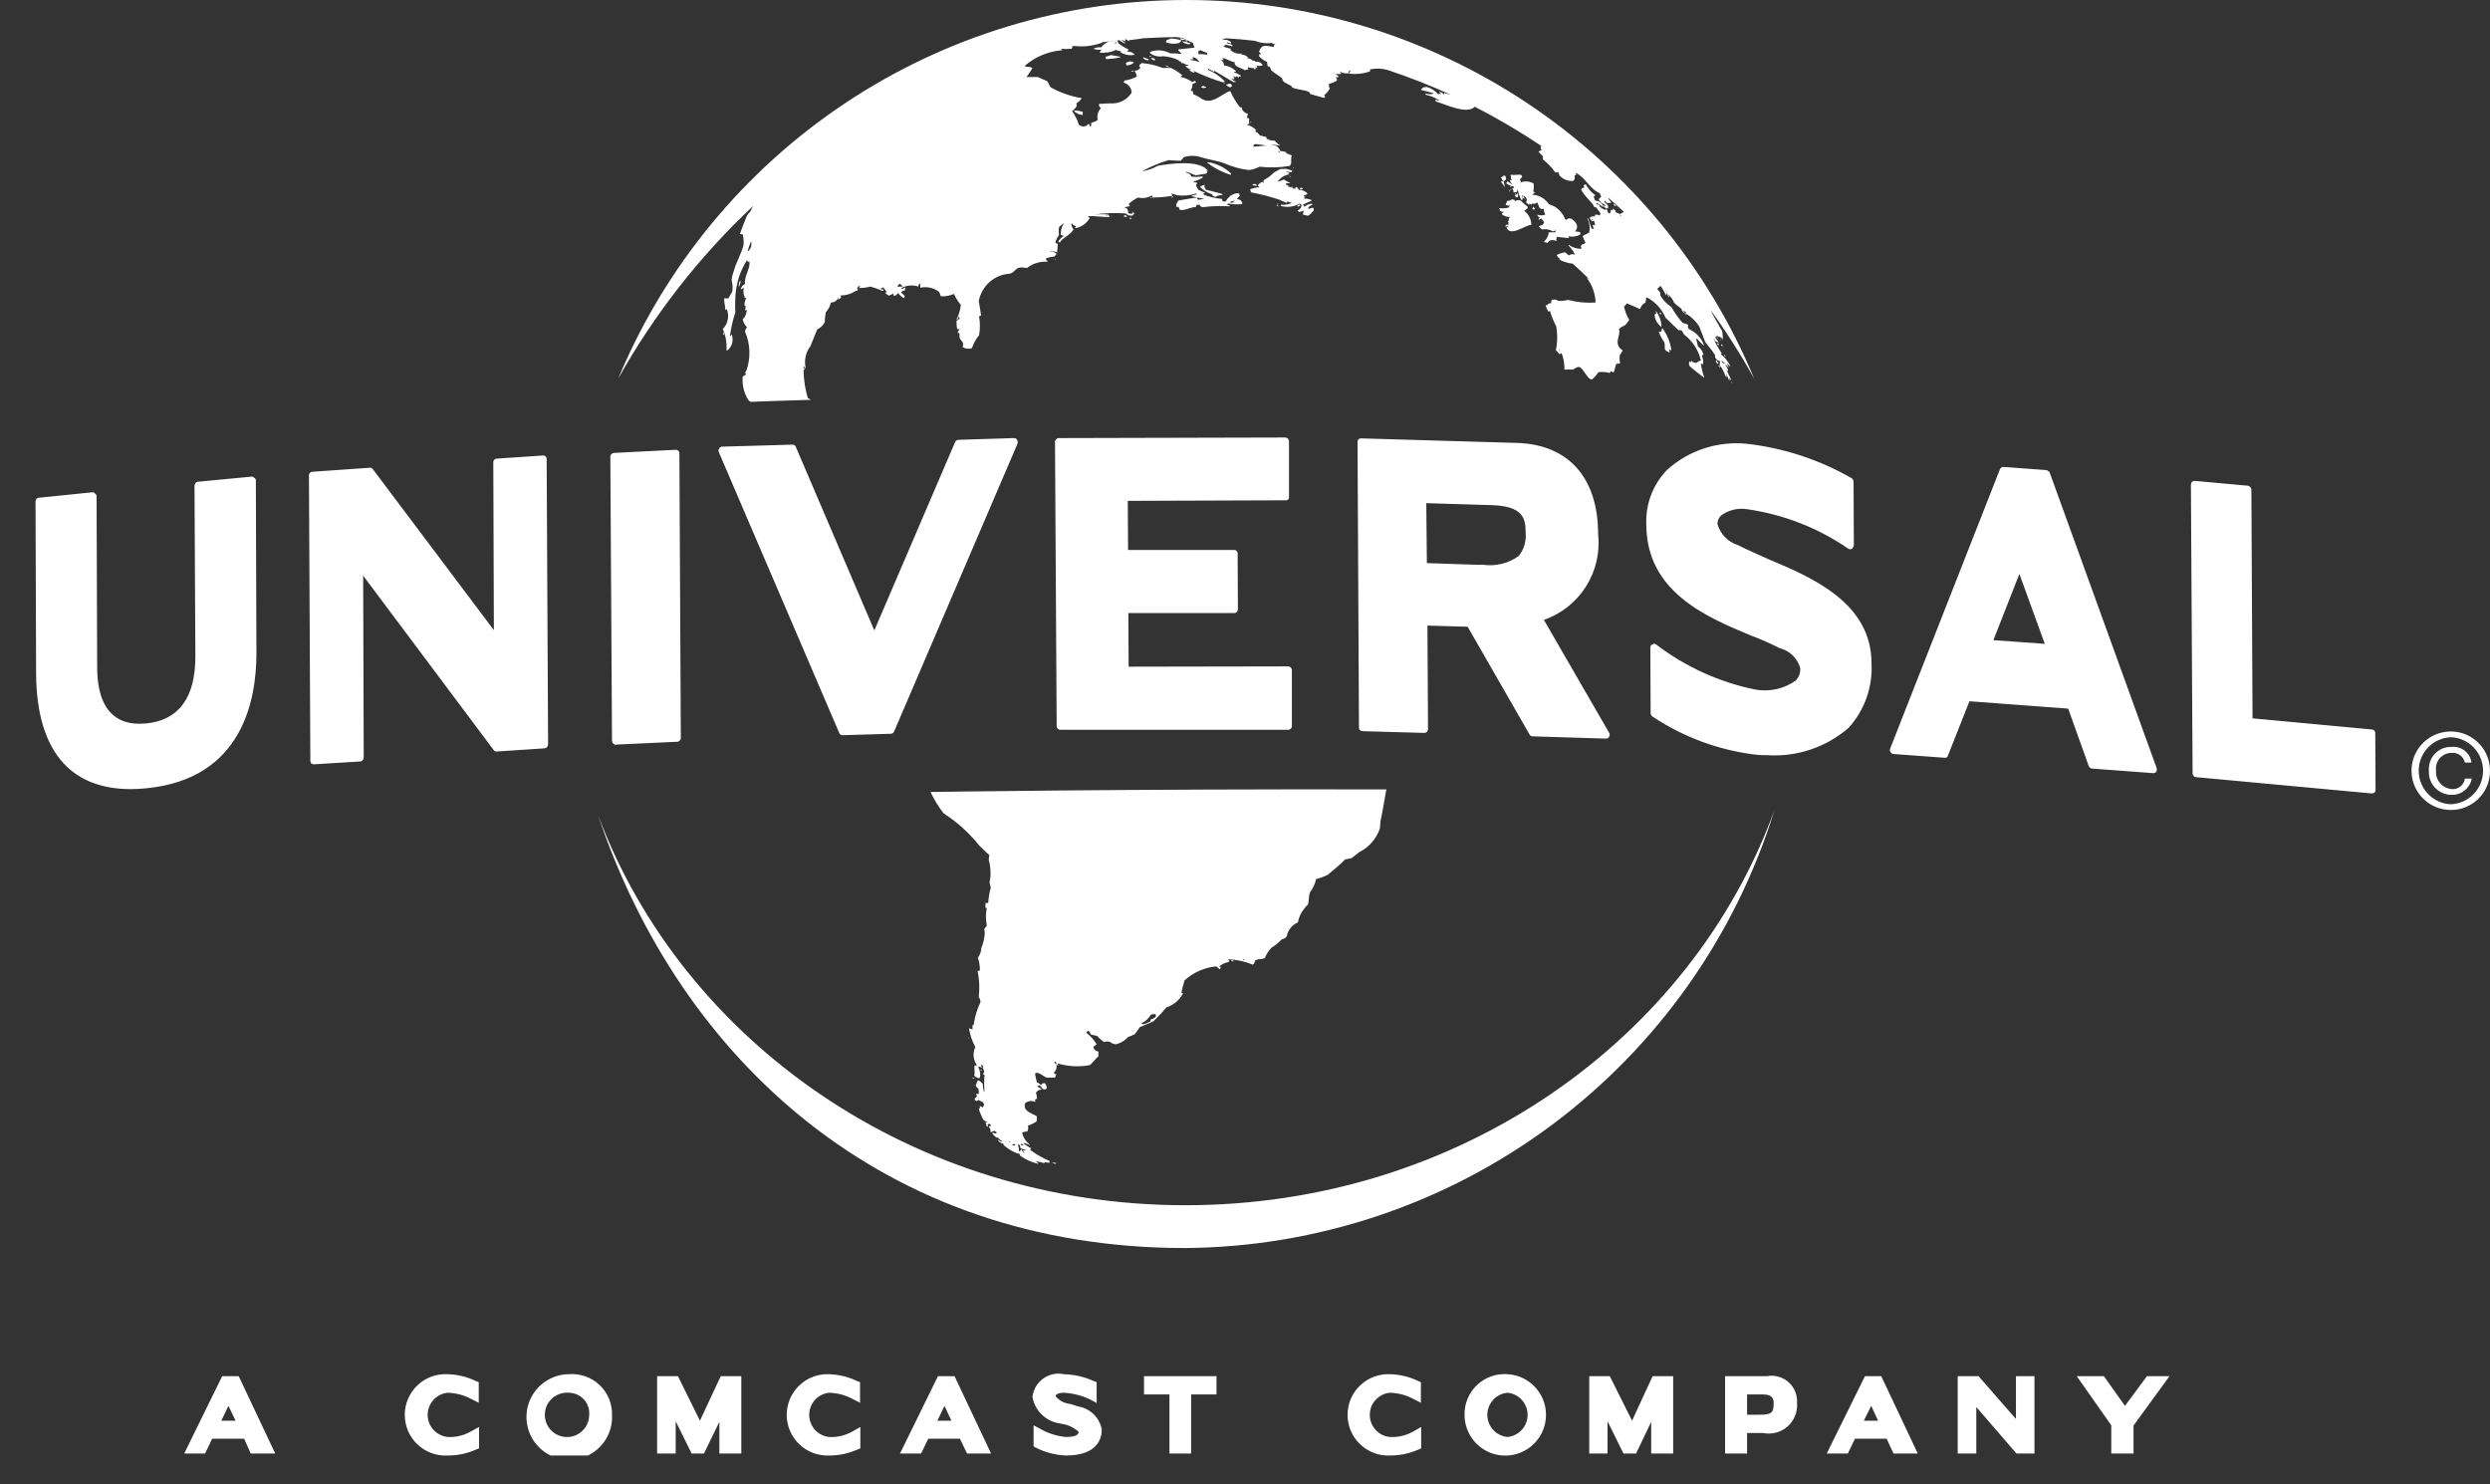 <svg width="52" height="31" viewBox="0 0 52 31" fill="none" xmlns="http://www.w3.org/2000/svg">
<rect x="0" y="0" width="52" height="31" fill="#333333" stroke="none"/>
<g clip-path="url(#clip0_280_1946)">
<path fill-rule="evenodd" clip-rule="evenodd" d="M51.183 16.915C51.021 16.916 50.863 16.868 50.728 16.779C50.593 16.689 50.487 16.562 50.425 16.412C50.362 16.263 50.345 16.098 50.376 15.939C50.407 15.78 50.485 15.633 50.599 15.518C50.713 15.403 50.859 15.325 51.018 15.293C51.176 15.26 51.341 15.276 51.491 15.337C51.641 15.399 51.77 15.504 51.86 15.638C51.951 15.773 51.999 15.931 52 16.093C52.001 16.201 51.981 16.308 51.941 16.408C51.9 16.508 51.84 16.599 51.764 16.675C51.688 16.752 51.597 16.812 51.498 16.854C51.398 16.895 51.291 16.916 51.183 16.915ZM51.183 15.396C51.003 15.403 50.832 15.48 50.707 15.61C50.581 15.741 50.511 15.915 50.511 16.096C50.511 16.277 50.581 16.451 50.707 16.581C50.832 16.712 51.003 16.789 51.183 16.796C51.364 16.789 51.535 16.712 51.66 16.581C51.785 16.451 51.855 16.277 51.855 16.096C51.855 15.915 51.785 15.741 51.66 15.61C51.535 15.48 51.364 15.403 51.183 15.396ZM51.207 15.723C51.16 15.722 51.113 15.731 51.069 15.749C51.026 15.768 50.987 15.796 50.955 15.831C50.923 15.866 50.899 15.908 50.885 15.953C50.871 15.998 50.867 16.046 50.874 16.093C50.87 16.141 50.875 16.189 50.89 16.235C50.905 16.28 50.929 16.323 50.961 16.359C50.993 16.395 51.031 16.424 51.075 16.445C51.118 16.466 51.165 16.478 51.213 16.48C51.276 16.483 51.339 16.461 51.387 16.421C51.435 16.38 51.467 16.322 51.475 16.26H51.619C51.602 16.355 51.551 16.441 51.477 16.503C51.403 16.565 51.31 16.599 51.213 16.599C51.147 16.602 51.082 16.59 51.021 16.566C50.959 16.541 50.904 16.504 50.858 16.457C50.812 16.41 50.776 16.354 50.753 16.292C50.73 16.23 50.721 16.165 50.724 16.099C50.719 16.033 50.727 15.967 50.749 15.905C50.771 15.843 50.806 15.786 50.852 15.739C50.898 15.691 50.953 15.654 51.014 15.63C51.076 15.606 51.141 15.595 51.207 15.598C51.304 15.59 51.4 15.619 51.476 15.68C51.551 15.742 51.6 15.829 51.613 15.926H51.475C51.463 15.865 51.428 15.812 51.379 15.774C51.33 15.737 51.269 15.719 51.207 15.723ZM49.538 16.57H49.526L45.861 16.23C45.842 16.229 45.825 16.221 45.812 16.208C45.798 16.194 45.791 16.177 45.789 16.158L45.754 10.121C45.756 10.099 45.764 10.078 45.778 10.061C45.795 10.049 45.816 10.043 45.837 10.043L46.946 10.144C46.964 10.148 46.981 10.157 46.994 10.171C47.007 10.185 47.015 10.203 47.017 10.222L47.041 15.002L49.538 15.235C49.557 15.236 49.575 15.245 49.587 15.26C49.599 15.274 49.605 15.293 49.604 15.312L49.61 16.492C49.612 16.503 49.611 16.515 49.607 16.525C49.602 16.536 49.595 16.545 49.586 16.552C49.573 16.564 49.556 16.57 49.538 16.57ZM44.556 30.356H44.091V29.766L43.37 28.74H43.936L44.377 29.36L44.836 28.74H45.307L44.556 29.771V30.356ZM44.967 16.146H44.961L43.691 16.051C43.675 16.05 43.66 16.045 43.648 16.035C43.635 16.026 43.625 16.012 43.62 15.998L43.191 14.799L41.129 14.645L40.681 15.777C40.68 15.785 40.677 15.792 40.673 15.799C40.668 15.806 40.663 15.812 40.656 15.816C40.649 15.82 40.642 15.823 40.634 15.825C40.626 15.826 40.618 15.826 40.61 15.825L39.543 15.747C39.53 15.747 39.517 15.743 39.507 15.735C39.496 15.728 39.488 15.717 39.483 15.705C39.475 15.697 39.469 15.686 39.467 15.674C39.465 15.663 39.467 15.651 39.471 15.64L41.766 9.799C41.772 9.785 41.782 9.773 41.795 9.764C41.807 9.756 41.822 9.751 41.838 9.751L42.732 9.817C42.76 9.825 42.785 9.841 42.803 9.864L45.038 16.039C45.046 16.065 45.044 16.092 45.032 16.117C45.024 16.126 45.014 16.134 45.003 16.139C44.992 16.144 44.979 16.147 44.967 16.146ZM42.172 11.986L41.629 13.369L42.702 13.446L42.172 11.986ZM39.543 30.356L39.4 30.046H38.738L38.589 30.356H38.148L38.947 28.74H39.287L40.05 30.356H39.543ZM39.078 29.36L38.923 29.67H39.221L39.078 29.36ZM36.926 11.676C37.838 12.058 39.084 12.588 39.084 13.852C39.097 14.097 39.062 14.342 38.98 14.573C38.898 14.804 38.772 15.017 38.607 15.199C38.137 15.607 37.524 15.813 36.903 15.771C36.819 15.773 36.735 15.769 36.652 15.759C35.887 15.665 35.154 15.393 34.513 14.966C34.5 14.959 34.49 14.948 34.483 14.935C34.476 14.923 34.472 14.909 34.471 14.895L34.465 13.524C34.464 13.51 34.468 13.496 34.475 13.484C34.483 13.473 34.494 13.464 34.507 13.458C34.517 13.449 34.531 13.444 34.545 13.444C34.56 13.444 34.573 13.449 34.584 13.458C35.194 13.924 35.901 14.246 36.652 14.4C36.799 14.427 36.949 14.424 37.094 14.393C37.239 14.361 37.377 14.301 37.499 14.215C37.533 14.18 37.559 14.138 37.576 14.092C37.592 14.045 37.599 13.996 37.594 13.947C37.565 13.847 37.51 13.756 37.434 13.684C37.359 13.612 37.266 13.561 37.165 13.536C36.971 13.437 36.772 13.35 36.569 13.274C35.651 12.892 34.387 12.367 34.381 10.961C34.371 10.749 34.404 10.538 34.479 10.34C34.554 10.143 34.669 9.962 34.816 9.811C35.041 9.609 35.304 9.457 35.591 9.364C35.877 9.27 36.18 9.238 36.479 9.268C37.252 9.356 37.999 9.601 38.673 9.989C38.692 10.006 38.705 10.03 38.709 10.055L38.715 11.39C38.713 11.404 38.709 11.418 38.701 11.43C38.694 11.443 38.684 11.453 38.673 11.462C38.661 11.468 38.647 11.471 38.633 11.47C38.62 11.469 38.606 11.464 38.595 11.456C37.963 11.022 37.239 10.741 36.479 10.633C36.384 10.619 36.288 10.623 36.194 10.647C36.101 10.67 36.014 10.712 35.937 10.77C35.893 10.815 35.868 10.875 35.865 10.937C35.893 11.042 35.947 11.138 36.022 11.216C36.097 11.294 36.191 11.352 36.295 11.384C36.468 11.474 36.694 11.569 36.926 11.676ZM35.877 7.069C35.872 7.069 35.867 7.067 35.863 7.064C35.858 7.061 35.855 7.056 35.854 7.051V7.027C35.864 7.04 35.872 7.054 35.877 7.069ZM35.901 7.194C35.893 7.2 35.885 7.206 35.877 7.212C35.871 7.194 35.859 7.182 35.854 7.164C35.86 7.174 35.868 7.182 35.877 7.188C35.876 7.176 35.872 7.163 35.865 7.152C35.877 7.164 35.889 7.182 35.901 7.194ZM35.937 7.111H35.925C35.925 7.1 35.921 7.089 35.913 7.081C35.919 7.083 35.925 7.087 35.929 7.093C35.933 7.098 35.936 7.104 35.937 7.111ZM35.943 7.188C35.953 7.193 35.964 7.199 35.973 7.206V7.236C35.96 7.229 35.95 7.219 35.943 7.206V7.188ZM36.038 7.444C36.028 7.442 36.018 7.438 36.008 7.432V7.409C36.022 7.418 36.032 7.43 36.038 7.444ZM36.175 8.005C36.169 7.987 36.159 7.971 36.146 7.957C36.157 7.965 36.167 7.975 36.175 7.987V8.005ZM35.925 7.677C35.914 7.67 35.904 7.662 35.895 7.653C35.892 7.649 35.89 7.644 35.889 7.639C35.888 7.634 35.888 7.628 35.889 7.623C35.898 7.636 35.911 7.647 35.925 7.653V7.677ZM35.877 7.599C35.873 7.594 35.866 7.59 35.859 7.587L35.836 7.564V7.51C35.855 7.535 35.873 7.561 35.889 7.587L35.877 7.599ZM35.132 6.521C35.135 6.528 35.137 6.536 35.138 6.544H35.132V6.521ZM34.673 6.527C34.68 6.53 34.685 6.535 34.69 6.542C34.694 6.548 34.696 6.555 34.697 6.562C34.685 6.563 34.673 6.561 34.661 6.556V6.538C34.661 6.532 34.673 6.532 34.673 6.527ZM34.59 6.544C34.584 6.527 34.58 6.509 34.578 6.491C34.653 6.586 34.695 6.703 34.697 6.825H34.685C34.684 6.817 34.679 6.811 34.673 6.807C34.637 6.778 34.608 6.742 34.587 6.701C34.566 6.66 34.555 6.614 34.554 6.568C34.566 6.562 34.578 6.55 34.59 6.544ZM34.775 7.307C34.757 7.272 34.775 7.206 34.757 7.146C34.706 7.078 34.665 7.001 34.638 6.92C34.647 6.926 34.657 6.929 34.667 6.929C34.678 6.929 34.688 6.926 34.697 6.92C34.703 6.902 34.703 6.878 34.709 6.854C34.709 6.86 34.727 6.86 34.727 6.866C34.822 7.001 34.883 7.156 34.906 7.319H34.9C34.888 7.308 34.874 7.3 34.858 7.295C34.864 7.319 34.864 7.337 34.87 7.361C34.834 7.352 34.801 7.334 34.775 7.307ZM33.231 4.631C33.243 4.643 33.237 4.631 33.243 4.643H33.231V4.631ZM33.696 4.256C33.723 4.267 33.745 4.285 33.761 4.309C33.743 4.304 33.725 4.298 33.708 4.291C33.701 4.281 33.697 4.268 33.696 4.256ZM33.183 3.91C33.213 3.922 33.195 3.904 33.201 3.928L33.183 3.91ZM25.805 1.079H25.793L25.805 1.067V1.079ZM24.666 0.84V0.858C24.652 0.874 24.636 0.888 24.619 0.9C24.53 0.924 24.435 0.918 24.35 0.882V0.87C24.355 0.861 24.359 0.851 24.362 0.84L24.452 0.805C24.524 0.806 24.597 0.818 24.666 0.84ZM22.425 2.319C22.438 2.317 22.45 2.313 22.461 2.307C22.512 2.31 22.562 2.32 22.61 2.336C22.613 2.358 22.613 2.38 22.61 2.402H22.598C22.534 2.392 22.473 2.363 22.425 2.319ZM23.087 1.186C23.125 1.177 23.163 1.165 23.2 1.15C23.265 1.162 23.331 1.174 23.403 1.186C23.4 1.186 23.397 1.188 23.395 1.19C23.392 1.192 23.391 1.195 23.391 1.198C23.295 1.219 23.197 1.231 23.099 1.234C23.093 1.218 23.089 1.202 23.087 1.186ZM23.51 1.329C23.514 1.32 23.52 1.312 23.528 1.305C23.55 1.294 23.575 1.286 23.599 1.281C23.627 1.281 23.654 1.289 23.677 1.305C23.67 1.315 23.662 1.323 23.653 1.329C23.615 1.353 23.572 1.365 23.528 1.365L23.51 1.329ZM23.677 1.496H23.641C23.634 1.492 23.627 1.486 23.623 1.478C23.641 1.483 23.659 1.485 23.677 1.484V1.496ZM23.868 1.21C23.871 1.21 23.873 1.208 23.876 1.206C23.878 1.204 23.879 1.201 23.88 1.198C23.915 1.21 23.957 1.222 23.987 1.234V1.252C23.987 1.253 23.987 1.253 23.986 1.254C23.986 1.255 23.985 1.255 23.985 1.256C23.984 1.257 23.984 1.257 23.983 1.257C23.982 1.257 23.982 1.258 23.981 1.258C23.963 1.258 23.939 1.252 23.921 1.252C23.903 1.24 23.891 1.228 23.868 1.21ZM24.005 1.162C24.02 1.168 24.036 1.173 24.052 1.174V1.18H24.005V1.162ZM24.124 1.246C24.124 1.248 24.124 1.251 24.123 1.253C24.122 1.255 24.12 1.257 24.118 1.258H24.094C24.081 1.254 24.07 1.248 24.059 1.24C24.049 1.232 24.041 1.222 24.035 1.21C24.059 1.209 24.083 1.213 24.106 1.222C24.106 1.228 24.124 1.24 24.124 1.246ZM24.422 1.401H24.398C24.386 1.399 24.375 1.395 24.365 1.389C24.354 1.383 24.346 1.375 24.338 1.365C24.368 1.374 24.395 1.386 24.422 1.401ZM24.69 1.317V1.323C24.683 1.328 24.674 1.33 24.666 1.329V1.317H24.69ZM24.887 1.687H24.905C24.899 1.693 24.893 1.693 24.887 1.699V1.687ZM25.084 1.824C25.087 1.822 25.09 1.82 25.092 1.817C25.094 1.813 25.095 1.81 25.095 1.806C25.1 1.806 25.105 1.805 25.109 1.803C25.113 1.801 25.116 1.798 25.119 1.794C25.132 1.794 25.145 1.799 25.155 1.806C25.167 1.809 25.179 1.813 25.191 1.818C25.19 1.822 25.188 1.827 25.185 1.83C25.169 1.836 25.151 1.839 25.133 1.838C25.116 1.837 25.099 1.832 25.084 1.824ZM25.602 1.764C25.656 1.764 25.644 1.764 25.656 1.746C25.674 1.745 25.693 1.749 25.709 1.758C25.715 1.764 25.72 1.77 25.723 1.777C25.726 1.784 25.727 1.792 25.727 1.8C25.717 1.811 25.705 1.819 25.691 1.824C25.655 1.816 25.623 1.794 25.602 1.764ZM26.097 2.545C26.108 2.551 26.12 2.555 26.133 2.557C26.133 2.559 26.132 2.56 26.131 2.561C26.13 2.562 26.128 2.563 26.127 2.563H26.121C26.091 2.557 26.109 2.563 26.097 2.545ZM26.496 2.903V2.909H26.49C26.485 2.906 26.482 2.903 26.479 2.899C26.476 2.894 26.473 2.89 26.472 2.885C26.478 2.891 26.49 2.897 26.496 2.903ZM25.221 3.385C25.404 3.413 25.575 3.496 25.709 3.624V3.648H25.691C25.517 3.594 25.354 3.509 25.209 3.397C25.212 3.397 25.215 3.396 25.217 3.394C25.219 3.391 25.22 3.389 25.221 3.385ZM25.191 3.964C25.191 3.964 25.483 4.035 25.53 4.053V4.065L25.524 4.071C25.474 4.072 25.425 4.086 25.381 4.113C25.357 4.107 25.334 4.094 25.316 4.077C25.316 4.053 25.328 4.071 25.304 4.053C25.211 4.025 25.127 3.974 25.06 3.904L25.066 3.898C25.089 3.881 25.115 3.869 25.143 3.862C25.149 3.862 25.155 3.868 25.161 3.868C25.149 3.916 25.137 3.904 25.173 3.928C25.173 3.964 25.167 3.952 25.191 3.964ZM23.647 4.411C23.646 4.413 23.645 4.416 23.643 4.418C23.64 4.42 23.638 4.422 23.635 4.423V4.411H23.647ZM35.865 6.741C35.901 6.795 35.925 6.86 35.961 6.902C35.978 6.974 35.983 7.049 35.973 7.123C35.974 7.104 35.971 7.086 35.967 7.069C35.935 7.044 35.899 7.026 35.859 7.015C35.843 7.021 35.829 7.031 35.818 7.045C35.848 7.083 35.876 7.123 35.901 7.164C35.9 7.164 35.898 7.164 35.897 7.163C35.896 7.161 35.895 7.16 35.895 7.158C35.86 7.134 35.806 7.146 35.8 7.075H35.788C35.834 7.184 35.892 7.288 35.961 7.385C35.937 7.379 35.949 7.367 35.937 7.397C36.027 7.468 36.098 7.56 36.146 7.665C36.122 7.641 36.086 7.611 36.062 7.587C36.08 7.623 36.086 7.647 36.104 7.677H36.098C36.081 7.66 36.065 7.643 36.05 7.623C36.038 7.623 36.032 7.623 36.032 7.629C36.062 7.658 36.081 7.696 36.086 7.736V7.76C36.084 7.755 36.08 7.751 36.074 7.748C36.062 7.736 36.056 7.725 36.05 7.719C36.086 7.79 36.122 7.862 36.157 7.939H36.146C36.134 7.92 36.12 7.902 36.104 7.885C36.113 7.902 36.119 7.92 36.122 7.939C36.115 7.939 36.109 7.937 36.104 7.933C36.086 7.897 36.08 7.862 36.056 7.82H36.05C36.056 7.837 36.06 7.855 36.062 7.874H36.056C36.051 7.868 36.045 7.864 36.038 7.862C36.009 7.776 35.967 7.696 35.913 7.623C35.913 7.597 35.917 7.571 35.925 7.546C35.902 7.541 35.88 7.531 35.862 7.516C35.843 7.502 35.828 7.483 35.818 7.462C35.812 7.441 35.812 7.418 35.818 7.397C35.8 7.403 35.812 7.397 35.8 7.397C35.758 7.307 35.651 7.212 35.603 7.123C35.562 7.021 35.526 6.914 35.484 6.813C35.42 6.716 35.337 6.633 35.24 6.568C35.217 6.568 35.194 6.561 35.174 6.55C35.187 6.544 35.202 6.54 35.216 6.538C35.214 6.531 35.21 6.525 35.204 6.521C35.191 6.512 35.179 6.502 35.168 6.491H35.156C35.163 6.507 35.176 6.519 35.192 6.527C35.18 6.529 35.167 6.527 35.156 6.521C35.137 6.501 35.121 6.479 35.108 6.455C35.117 6.458 35.125 6.462 35.132 6.467C35.085 6.413 35.007 6.378 34.959 6.318C34.931 6.249 34.886 6.187 34.828 6.139C34.844 6.161 34.856 6.185 34.864 6.211C34.858 6.205 34.846 6.199 34.84 6.193C34.828 6.169 34.816 6.139 34.805 6.115C34.805 6.133 34.799 6.145 34.799 6.163L34.787 6.157C34.758 6.095 34.724 6.035 34.685 5.978H34.661C34.657 5.99 34.649 6 34.64 6.008C34.631 6.016 34.62 6.022 34.608 6.026C34.626 6.074 34.661 6.08 34.673 6.115V6.169C34.73 6.268 34.81 6.352 34.906 6.413C34.97 6.528 35.046 6.636 35.132 6.735C35.174 6.765 35.204 6.753 35.252 6.783C35.248 6.798 35.248 6.814 35.251 6.829C35.254 6.845 35.26 6.859 35.27 6.872C35.345 6.905 35.412 6.953 35.468 7.014C35.523 7.075 35.565 7.146 35.591 7.224C35.534 7.178 35.482 7.126 35.436 7.069C35.431 7.071 35.427 7.075 35.424 7.081C35.436 7.134 35.448 7.182 35.46 7.236C35.516 7.277 35.555 7.336 35.574 7.403C35.55 7.415 35.556 7.403 35.544 7.444C35.57 7.496 35.577 7.555 35.562 7.611C35.547 7.605 35.533 7.597 35.52 7.587C35.532 7.687 35.556 7.785 35.591 7.88H35.579C35.556 7.868 35.293 7.659 35.281 7.641C35.269 7.61 35.269 7.576 35.281 7.546C35.287 7.552 35.299 7.558 35.311 7.57C35.309 7.563 35.309 7.556 35.312 7.55C35.314 7.544 35.318 7.538 35.323 7.534C35.337 7.55 35.354 7.563 35.374 7.57C35.394 7.577 35.416 7.579 35.436 7.576C35.459 7.552 35.488 7.535 35.52 7.528C35.471 7.311 35.346 7.119 35.168 6.985C35.156 6.956 35.132 6.926 35.12 6.902C35.099 6.895 35.077 6.893 35.055 6.896C35.043 6.89 34.781 6.634 34.781 6.634C34.703 6.448 34.561 6.296 34.381 6.205V6.217C34.375 6.246 34.37 6.282 34.364 6.318C34.336 6.331 34.312 6.351 34.292 6.374C34.273 6.398 34.258 6.425 34.25 6.455C34.149 6.413 34.083 6.377 33.976 6.336C33.958 6.359 33.938 6.381 33.916 6.401C33.935 6.5 33.972 6.595 34.024 6.681C33.997 6.722 33.967 6.76 33.934 6.795C33.888 6.812 33.845 6.838 33.809 6.872C33.863 6.991 33.672 7.176 33.887 7.319C33.87 7.353 33.85 7.385 33.827 7.415C33.819 7.474 33.822 7.535 33.833 7.593C33.807 7.592 33.781 7.594 33.755 7.599C33.732 7.647 33.72 7.737 33.696 7.784C33.689 7.775 33.68 7.768 33.67 7.764C33.659 7.759 33.648 7.758 33.636 7.76C33.627 7.768 33.621 7.778 33.618 7.79C33.541 7.769 33.46 7.763 33.38 7.772C33.343 7.831 33.296 7.883 33.243 7.927C33.118 7.909 33.052 7.611 32.933 7.671C32.904 7.684 32.876 7.7 32.85 7.719C32.79 7.716 32.73 7.716 32.671 7.719C32.674 7.601 32.654 7.483 32.611 7.373C32.599 7.383 32.585 7.391 32.569 7.397C32.546 7.367 32.522 7.349 32.492 7.313C32.527 7.148 32.529 6.978 32.498 6.813C32.445 6.71 32.401 6.602 32.367 6.491C32.358 6.499 32.348 6.505 32.337 6.509C32.311 6.468 32.291 6.424 32.277 6.378C32.284 6.378 32.291 6.378 32.297 6.376C32.303 6.374 32.309 6.37 32.313 6.366C32.324 6.354 32.337 6.345 32.351 6.339C32.365 6.332 32.381 6.33 32.397 6.33C32.385 6.294 32.403 6.246 32.444 6.258C32.461 6.255 32.478 6.256 32.495 6.26C32.511 6.264 32.526 6.272 32.54 6.282C32.61 6.286 32.68 6.28 32.748 6.264C32.935 6.313 33.128 6.331 33.321 6.318C33.316 6.134 33.253 5.957 33.142 5.811L33.148 5.805C33.161 5.817 33.175 5.827 33.189 5.835C33.183 5.817 32.85 5.507 32.844 5.507C32.744 5.495 32.647 5.465 32.557 5.418C32.569 5.414 32.581 5.412 32.593 5.412C32.574 5.404 32.556 5.392 32.541 5.377C32.527 5.361 32.516 5.343 32.51 5.323H32.516C32.568 5.296 32.625 5.278 32.683 5.269C32.71 5.289 32.736 5.311 32.76 5.334C32.779 5.321 32.801 5.312 32.824 5.309C32.846 5.306 32.87 5.309 32.891 5.317V5.311C32.885 5.306 32.881 5.3 32.879 5.293C32.846 5.231 32.804 5.175 32.754 5.126C32.756 5.125 32.758 5.123 32.759 5.121C32.76 5.119 32.761 5.116 32.76 5.114C32.834 5.165 32.921 5.194 33.011 5.197C33.017 5.189 33.025 5.183 33.034 5.179C32.999 5.156 33.017 5.132 33.034 5.108C33.063 5.104 33.09 5.091 33.112 5.072C33.094 5.025 33.07 4.989 33.052 4.935C33.082 4.899 33.154 4.887 33.189 4.852C33.209 4.752 33.194 4.65 33.148 4.56H33.154C33.16 4.56 33.166 4.56 33.166 4.566C33.189 4.637 33.213 4.703 33.237 4.774C33.255 4.779 33.273 4.781 33.291 4.78C33.273 4.756 33.263 4.727 33.261 4.697H33.273C33.303 4.703 33.291 4.715 33.309 4.697C33.307 4.666 33.299 4.635 33.285 4.607C33.277 4.613 33.268 4.616 33.258 4.616C33.248 4.616 33.239 4.613 33.231 4.607C33.219 4.589 33.213 4.577 33.201 4.56C33.204 4.549 33.208 4.539 33.213 4.53C33.244 4.52 33.276 4.516 33.309 4.518V4.482C33.345 4.481 33.382 4.487 33.416 4.5C33.41 4.458 33.41 4.476 33.428 4.464C33.398 4.411 33.362 4.381 33.338 4.333C33.323 4.328 33.307 4.326 33.291 4.327C33.303 4.268 33.046 4.065 33.022 3.952C33.033 3.94 33.045 3.93 33.058 3.922H33.088L33.07 3.868C33.086 3.861 33.102 3.855 33.118 3.85C33.163 3.938 33.228 4.014 33.309 4.071C33.306 4.081 33.304 4.091 33.303 4.101C33.292 4.099 33.282 4.095 33.273 4.089C33.291 4.113 33.297 4.166 33.315 4.19C33.355 4.19 33.393 4.204 33.425 4.229C33.456 4.254 33.478 4.288 33.487 4.327L33.344 4.238C33.338 4.238 33.338 4.25 33.338 4.25C33.338 4.253 33.338 4.256 33.339 4.259C33.34 4.262 33.342 4.265 33.344 4.268C33.357 4.267 33.369 4.27 33.38 4.275C33.392 4.28 33.402 4.288 33.41 4.297C33.404 4.303 33.386 4.303 33.404 4.309C33.442 4.35 33.492 4.377 33.547 4.387C33.542 4.385 33.538 4.381 33.535 4.377C33.532 4.373 33.53 4.368 33.529 4.363C33.536 4.364 33.544 4.367 33.55 4.371C33.556 4.375 33.561 4.38 33.565 4.387C33.566 4.409 33.575 4.429 33.589 4.446C33.592 4.451 33.597 4.454 33.602 4.456C33.607 4.458 33.613 4.459 33.618 4.458C33.634 4.435 33.642 4.408 33.642 4.381C33.655 4.387 33.67 4.389 33.684 4.387V4.351C33.705 4.369 33.725 4.389 33.744 4.411C33.732 4.434 33.732 4.417 33.75 4.44C33.815 4.446 33.821 4.5 33.869 4.446C33.88 4.44 33.892 4.436 33.904 4.434V4.417C33.803 4.321 33.702 4.232 33.595 4.136C33.595 4.139 33.595 4.141 33.594 4.143C33.593 4.145 33.591 4.147 33.589 4.148L33.642 4.22C33.642 4.226 33.648 4.232 33.648 4.238H33.553C33.544 4.223 33.535 4.209 33.523 4.196C33.505 4.214 33.505 4.196 33.505 4.22C33.535 4.241 33.562 4.267 33.583 4.297V4.351H33.541C33.518 4.34 33.499 4.321 33.487 4.297V4.291C33.523 4.297 33.517 4.315 33.529 4.285C33.47 4.261 33.42 4.22 33.386 4.166C33.398 4.143 33.416 4.124 33.44 4.113C33.428 4.089 33.422 4.059 33.41 4.035C33.201 3.952 33.106 3.701 32.903 3.606V3.612C32.912 3.623 32.918 3.635 32.921 3.648C32.908 3.655 32.894 3.661 32.879 3.666C32.888 3.684 32.891 3.706 32.886 3.726C32.882 3.747 32.871 3.765 32.855 3.779C32.802 3.783 32.749 3.775 32.699 3.756C32.65 3.736 32.605 3.705 32.569 3.666C32.558 3.64 32.548 3.615 32.54 3.588C32.532 3.595 32.522 3.599 32.511 3.602C32.501 3.604 32.49 3.603 32.48 3.6C32.407 3.499 32.321 3.409 32.224 3.332C32.224 3.314 32.218 3.284 32.218 3.26C32.188 3.225 32.152 3.201 32.128 3.165C32.149 3.153 32.171 3.143 32.194 3.135C32.186 3.125 32.181 3.114 32.178 3.101C32.175 3.089 32.174 3.076 32.176 3.064C32.183 3.061 32.189 3.057 32.194 3.052C31.746 2.75 31.28 2.475 30.799 2.229C30.632 2.402 30.174 2.17 29.989 2.122C29.988 2.116 29.986 2.11 29.983 2.105C29.98 2.1 29.976 2.095 29.971 2.092C29.976 2.09 29.98 2.086 29.983 2.08C30.006 2.091 30.03 2.099 30.054 2.104C30.048 2.098 30.048 2.092 30.042 2.086C29.96 2.035 29.869 1.998 29.774 1.979C29.775 1.976 29.775 1.972 29.774 1.969C29.773 1.966 29.771 1.963 29.768 1.961C29.77 1.96 29.772 1.958 29.773 1.956C29.774 1.954 29.774 1.951 29.774 1.949C29.801 1.962 29.831 1.969 29.861 1.969C29.891 1.969 29.92 1.962 29.947 1.949L29.673 1.877C29.673 1.877 29.673 1.866 29.679 1.866C29.697 1.848 29.717 1.832 29.738 1.818C29.755 1.823 29.771 1.832 29.786 1.842C29.777 1.827 29.765 1.815 29.75 1.806C29.863 1.826 29.964 1.885 30.036 1.973C30.06 1.949 30.054 1.955 30.096 1.967V1.961C30.079 1.948 30.065 1.932 30.054 1.913C30.095 1.923 30.132 1.944 30.162 1.973C30.162 1.967 30.156 1.949 30.156 1.943C30.204 1.952 30.252 1.964 30.299 1.979C29.873 1.786 29.437 1.615 28.993 1.466C28.87 1.428 28.738 1.422 28.612 1.448V1.49C28.472 1.539 28.324 1.555 28.177 1.538C28.176 1.533 28.174 1.529 28.171 1.526C28.185 1.509 28.197 1.491 28.207 1.472C28.201 1.472 28.183 1.478 28.177 1.478C28.166 1.494 28.159 1.513 28.159 1.532C28.102 1.537 28.044 1.527 27.992 1.502H27.98C27.993 1.513 28.003 1.528 28.01 1.544H27.992C27.952 1.551 27.912 1.549 27.873 1.538V1.544H27.891C27.915 1.562 27.932 1.579 27.956 1.597C27.947 1.604 27.939 1.612 27.933 1.621C27.909 1.609 27.909 1.609 27.891 1.621C27.921 1.633 27.915 1.651 27.921 1.681C27.869 1.713 27.812 1.737 27.754 1.752C27.747 1.785 27.753 1.82 27.772 1.848C27.741 1.902 27.7 1.951 27.652 1.991C27.66 1.996 27.665 2.003 27.669 2.012C27.672 2.02 27.672 2.03 27.67 2.038C27.652 2.038 27.652 2.038 27.646 2.044C27.551 2.015 27.45 1.991 27.354 1.961C27.354 1.931 27.366 1.949 27.342 1.925C27.259 1.872 27.086 1.878 26.979 1.824C26.979 1.806 26.991 1.818 26.979 1.806C26.925 1.764 26.86 1.746 26.806 1.705C26.791 1.686 26.78 1.663 26.776 1.639C26.734 1.591 26.585 1.514 26.544 1.46C26.537 1.435 26.527 1.411 26.514 1.389C26.507 1.391 26.498 1.392 26.491 1.39C26.483 1.387 26.477 1.383 26.472 1.377C26.466 1.347 26.466 1.317 26.46 1.293C26.397 1.266 26.34 1.226 26.293 1.174C26.293 1.162 26.299 1.15 26.299 1.132C26.313 1.128 26.327 1.126 26.341 1.126C26.322 1.114 26.306 1.098 26.293 1.079C26.347 0.906 26.454 0.96 26.609 0.983C26.591 0.948 26.615 0.942 26.639 0.906C26.63 0.91 26.622 0.916 26.615 0.924C26.597 0.912 26.567 0.906 26.544 0.894C26.541 0.894 26.539 0.894 26.537 0.893C26.535 0.892 26.533 0.89 26.532 0.888V0.9C26.42 0.911 26.308 0.894 26.204 0.852C26.001 0.828 25.799 0.811 25.59 0.799C25.592 0.798 25.595 0.799 25.597 0.8C25.599 0.801 25.601 0.803 25.602 0.805C25.588 0.803 25.575 0.805 25.562 0.81C25.55 0.816 25.539 0.824 25.53 0.834C25.562 0.827 25.595 0.827 25.626 0.835C25.657 0.844 25.686 0.86 25.709 0.882V0.9C25.708 0.9 25.706 0.901 25.705 0.902C25.704 0.903 25.703 0.904 25.703 0.906C25.677 0.9 25.651 0.892 25.626 0.882C25.626 0.887 25.625 0.891 25.623 0.895C25.62 0.9 25.617 0.903 25.614 0.906C25.638 0.904 25.662 0.908 25.685 0.916C25.707 0.924 25.728 0.937 25.745 0.954C25.74 0.959 25.734 0.963 25.727 0.966C25.676 0.95 25.625 0.938 25.572 0.93C25.584 0.942 25.584 0.936 25.578 0.96C25.566 0.966 25.554 0.966 25.542 0.972C25.596 0.989 25.655 1.007 25.709 1.019C25.705 1.027 25.699 1.033 25.691 1.037C25.724 1.071 25.764 1.096 25.809 1.11C25.854 1.124 25.902 1.125 25.948 1.115C25.942 1.115 25.924 1.126 25.918 1.126L25.93 1.138C25.981 1.143 26.029 1.164 26.067 1.198C26.037 1.204 26.049 1.198 26.037 1.21C26.082 1.214 26.124 1.233 26.156 1.264C26.18 1.269 26.204 1.27 26.228 1.27C26.21 1.281 26.198 1.27 26.21 1.293C26.241 1.285 26.274 1.287 26.303 1.3C26.333 1.313 26.357 1.336 26.371 1.365C26.326 1.38 26.278 1.38 26.234 1.365C26.245 1.377 26.253 1.391 26.258 1.407L26.246 1.419C26.21 1.407 26.234 1.395 26.21 1.413C26.221 1.42 26.229 1.43 26.234 1.442H26.18V1.413C26.163 1.419 26.146 1.422 26.128 1.42C26.11 1.418 26.093 1.411 26.079 1.401C26.068 1.408 26.059 1.418 26.055 1.43C26.063 1.436 26.071 1.442 26.079 1.448C26.05 1.452 26.023 1.458 25.995 1.466C25.936 1.419 25.757 1.395 25.787 1.299C25.703 1.293 25.62 1.222 25.524 1.21C25.536 1.222 25.542 1.234 25.554 1.246C25.554 1.247 25.554 1.249 25.552 1.25C25.551 1.251 25.55 1.252 25.548 1.252H25.489C25.511 1.261 25.53 1.276 25.543 1.297C25.556 1.317 25.562 1.341 25.56 1.365C25.654 1.376 25.743 1.418 25.811 1.484V1.496C25.798 1.496 25.786 1.498 25.775 1.502V1.514C25.824 1.527 25.871 1.549 25.912 1.579V1.597H25.864L25.876 1.621H25.87C25.86 1.619 25.852 1.614 25.845 1.607C25.839 1.599 25.835 1.589 25.834 1.579C25.817 1.609 25.828 1.609 25.787 1.609L25.763 1.585C25.762 1.59 25.76 1.594 25.757 1.597C25.764 1.605 25.77 1.615 25.773 1.625C25.776 1.635 25.776 1.646 25.775 1.657H25.769C25.749 1.65 25.729 1.642 25.709 1.633C25.735 1.667 25.77 1.692 25.811 1.705V1.711H25.793C25.783 1.713 25.773 1.715 25.763 1.717C25.632 1.639 25.483 1.55 25.358 1.478V1.502C25.316 1.484 25.274 1.454 25.227 1.43C25.231 1.44 25.233 1.45 25.233 1.46C25.363 1.515 25.481 1.596 25.578 1.699V1.711C25.542 1.711 25.56 1.693 25.548 1.722C25.333 1.659 25.124 1.577 24.922 1.478V1.484C24.946 1.496 24.94 1.49 24.946 1.52C24.939 1.515 24.931 1.513 24.922 1.514C24.887 1.504 24.856 1.483 24.833 1.454C24.845 1.448 24.857 1.448 24.869 1.442C24.844 1.441 24.82 1.433 24.799 1.419C24.778 1.406 24.761 1.387 24.75 1.365C24.761 1.372 24.775 1.376 24.788 1.376C24.802 1.376 24.816 1.372 24.827 1.365C24.74 1.342 24.659 1.302 24.589 1.246C24.494 1.205 24.393 1.181 24.291 1.174C24.244 1.183 24.197 1.182 24.15 1.172C24.104 1.162 24.061 1.142 24.023 1.115C24.017 1.105 24.014 1.095 24.011 1.085C24.08 1.059 24.154 1.048 24.228 1.053C24.302 1.058 24.375 1.079 24.44 1.115C24.517 1.113 24.595 1.117 24.672 1.126V1.115C24.648 1.097 24.625 1.067 24.601 1.049C24.607 1.045 24.611 1.038 24.613 1.031L24.946 0.995C24.932 0.963 24.92 0.929 24.911 0.894C24.857 0.882 24.833 0.852 24.785 0.84V0.882C24.807 0.889 24.829 0.893 24.851 0.894V0.924C24.82 0.926 24.79 0.921 24.761 0.911C24.733 0.901 24.706 0.885 24.684 0.864C24.716 0.862 24.749 0.866 24.779 0.876C24.769 0.857 24.761 0.837 24.756 0.817C24.708 0.841 24.666 0.852 24.642 0.799H24.666C24.688 0.805 24.71 0.805 24.732 0.799C24.732 0.793 24.726 0.793 24.72 0.793C24.696 0.787 24.619 0.787 24.571 0.775C24.332 0.775 24.106 0.787 23.873 0.799C23.79 0.817 23.689 0.823 23.576 0.84V0.864C23.559 0.849 23.541 0.835 23.522 0.822H23.498C23.497 0.837 23.499 0.851 23.504 0.864C23.48 0.852 23.456 0.846 23.433 0.834H23.427V0.84C23.45 0.852 23.468 0.871 23.48 0.894C23.498 0.882 23.486 0.888 23.504 0.888V0.894L23.492 0.906C23.45 0.892 23.412 0.87 23.379 0.84C23.363 0.839 23.346 0.841 23.331 0.846C23.349 0.864 23.343 0.888 23.361 0.906C23.424 0.958 23.494 1 23.57 1.031C23.561 1.048 23.551 1.064 23.54 1.079C23.586 1.075 23.633 1.088 23.671 1.115C23.677 1.127 23.689 1.132 23.695 1.144C23.643 1.155 23.589 1.155 23.537 1.145C23.485 1.135 23.435 1.114 23.391 1.085C23.403 1.085 23.409 1.079 23.427 1.079C23.379 1.067 23.343 1.055 23.301 1.043C23.196 1.093 23.078 1.112 22.962 1.097C22.972 1.085 22.98 1.07 22.985 1.055C22.99 1.054 22.995 1.052 22.999 1.049C23.003 1.046 23.007 1.042 23.009 1.037C22.949 1.044 22.888 1.038 22.831 1.019C22.881 0.992 22.94 0.981 22.997 0.989C23.033 0.94 23.081 0.901 23.136 0.877C23.192 0.853 23.253 0.845 23.313 0.852V0.846L23.021 0.882L23.009 0.894C22.826 0.96 22.63 0.983 22.437 0.96C22.419 0.961 22.401 0.965 22.384 0.972C22.395 0.983 22.401 0.989 22.378 1.019C22.304 1.025 22.23 1.025 22.157 1.019C22.168 1.028 22.178 1.038 22.187 1.049C21.901 1.069 21.63 1.18 21.412 1.365V1.395C21.463 1.389 21.514 1.397 21.561 1.419C21.525 1.486 21.483 1.549 21.436 1.609H21.674C21.734 1.633 21.799 1.669 21.865 1.693C21.907 1.735 21.913 1.794 21.942 1.824C22.144 1.936 22.364 2.013 22.592 2.05C22.562 2.093 22.523 2.13 22.479 2.158C22.479 2.182 22.485 2.193 22.485 2.217C22.461 2.258 22.428 2.292 22.389 2.319C22.45 2.407 22.498 2.503 22.532 2.605C22.547 2.618 22.564 2.628 22.582 2.634C22.6 2.64 22.62 2.642 22.639 2.64C22.659 2.638 22.677 2.631 22.694 2.621C22.71 2.611 22.724 2.597 22.735 2.581C22.748 2.598 22.756 2.619 22.759 2.64C22.77 2.639 22.78 2.635 22.789 2.628V2.563C22.839 2.555 22.886 2.534 22.926 2.503C22.915 2.46 22.915 2.415 22.926 2.373C22.938 2.33 22.96 2.291 22.991 2.259C22.977 2.249 22.965 2.236 22.958 2.22C22.95 2.204 22.948 2.187 22.95 2.17H22.956C23.033 2.164 23.11 2.164 23.182 2.158C23.271 2.166 23.361 2.15 23.441 2.11C23.521 2.07 23.588 2.008 23.635 1.931C23.631 1.883 23.612 1.837 23.581 1.8C23.55 1.763 23.509 1.736 23.462 1.722C23.471 1.709 23.479 1.696 23.486 1.681C23.576 1.67 23.663 1.642 23.742 1.597C23.734 1.555 23.718 1.515 23.695 1.478C23.719 1.477 23.743 1.471 23.765 1.46C23.787 1.448 23.805 1.432 23.82 1.413C23.809 1.406 23.799 1.398 23.79 1.389C23.794 1.38 23.796 1.369 23.796 1.359C23.81 1.343 23.826 1.329 23.844 1.317C23.993 1.329 24.14 1.363 24.279 1.419H24.452C24.539 1.457 24.619 1.51 24.69 1.573V1.579C24.666 1.585 24.666 1.579 24.66 1.597C24.66 1.609 24.666 1.609 24.666 1.609C24.751 1.627 24.831 1.663 24.899 1.717C24.917 1.703 24.937 1.693 24.958 1.687C24.966 1.697 24.973 1.71 24.976 1.722C24.953 1.735 24.93 1.745 24.905 1.752C24.905 1.803 24.891 1.853 24.863 1.895C24.878 1.9 24.895 1.902 24.911 1.901C24.911 1.924 24.915 1.946 24.922 1.967C24.97 1.988 25.015 2.012 25.06 2.038C25.292 2.229 25.519 1.949 25.691 1.901C25.745 2.022 25.814 2.136 25.894 2.241H25.93C25.934 2.274 25.949 2.305 25.973 2.329C25.997 2.353 26.028 2.368 26.061 2.372C26.057 2.401 26.049 2.429 26.037 2.456C26.061 2.468 26.079 2.468 26.085 2.474V2.593C26.061 2.593 26.067 2.581 26.043 2.605C26.115 2.625 26.181 2.664 26.234 2.718C26.21 2.736 26.21 2.718 26.228 2.754C26.261 2.768 26.289 2.793 26.305 2.825C26.352 2.84 26.4 2.852 26.448 2.861C26.445 2.87 26.445 2.879 26.449 2.888C26.452 2.897 26.458 2.904 26.466 2.909C26.516 2.928 26.568 2.938 26.621 2.938C26.654 2.98 26.695 3.014 26.74 3.04C26.68 3.035 26.621 3.027 26.562 3.016V3.028C26.6 3.026 26.639 3.037 26.67 3.06C26.701 3.083 26.724 3.116 26.735 3.153C26.777 3.157 26.819 3.165 26.86 3.177V3.201C26.9 3.214 26.94 3.23 26.979 3.248C26.949 3.284 26.979 3.403 26.955 3.433C26.952 3.433 26.949 3.432 26.947 3.429C26.945 3.427 26.943 3.424 26.943 3.421C26.949 3.457 26.955 3.439 26.943 3.463C26.732 3.5 26.517 3.506 26.305 3.481C26.236 3.516 26.162 3.54 26.085 3.552C25.906 3.531 25.731 3.482 25.566 3.409C25.405 3.35 25.25 3.338 25.084 3.284C24.965 3.245 24.838 3.245 24.72 3.284C24.702 3.314 24.672 3.332 24.66 3.356C24.642 3.362 24.404 3.344 24.404 3.344C24.212 3.402 24.026 3.48 23.85 3.576C23.965 3.559 24.076 3.52 24.177 3.463C24.44 3.415 25.048 3.332 25.227 3.564V3.57C25.215 3.57 25.203 3.564 25.191 3.564C25.203 3.588 25.227 3.588 25.203 3.606C25.203 3.612 25.203 3.624 25.197 3.624L24.982 3.66C24.899 3.648 24.863 3.6 24.762 3.588C24.766 3.594 24.77 3.6 24.773 3.606C24.798 3.607 24.821 3.616 24.84 3.631C24.859 3.646 24.873 3.666 24.881 3.689C24.96 3.697 25.04 3.695 25.119 3.683V3.689C25.116 3.693 25.114 3.697 25.113 3.701C25.112 3.705 25.112 3.709 25.113 3.713C25.055 3.746 24.993 3.772 24.928 3.791V3.809C24.942 3.806 24.956 3.806 24.969 3.809C24.983 3.812 24.995 3.818 25.006 3.826L24.976 3.856C24.985 3.896 25.004 3.933 25.03 3.964C25.072 3.986 25.116 4.006 25.161 4.023C25.161 4.025 25.161 4.027 25.161 4.028C25.161 4.03 25.16 4.032 25.159 4.033C25.157 4.034 25.156 4.035 25.154 4.035C25.152 4.036 25.151 4.036 25.149 4.035H25.125C25.135 4.046 25.143 4.058 25.149 4.071C25.268 4.115 25.392 4.143 25.519 4.154C25.524 4.214 25.548 4.214 25.602 4.202C25.624 4.157 25.657 4.119 25.697 4.09C25.738 4.06 25.785 4.042 25.834 4.035C25.846 4.035 25.864 4.041 25.882 4.041C25.879 4.048 25.879 4.056 25.881 4.064C25.884 4.071 25.888 4.078 25.894 4.083C25.876 4.107 25.858 4.125 25.834 4.154V4.16C25.859 4.158 25.883 4.165 25.903 4.179C25.922 4.193 25.936 4.214 25.942 4.238V4.262C25.842 4.273 25.742 4.269 25.644 4.25C25.64 4.257 25.634 4.263 25.626 4.268C25.619 4.272 25.61 4.274 25.602 4.274C25.619 4.271 25.636 4.273 25.651 4.28C25.667 4.286 25.681 4.296 25.691 4.309H25.68C25.493 4.297 25.305 4.303 25.119 4.327C25.102 4.326 25.087 4.319 25.074 4.309C25.061 4.298 25.052 4.284 25.048 4.268C25.038 4.274 25.03 4.282 25.024 4.291C25.024 4.289 25.024 4.287 25.024 4.285C25.024 4.283 25.023 4.282 25.022 4.28C25.02 4.278 25.019 4.277 25.017 4.276C25.016 4.275 25.014 4.274 25.012 4.274C24.976 4.279 24.988 4.285 24.976 4.321C24.869 4.327 24.773 4.387 24.672 4.387C24.619 4.387 24.636 4.363 24.613 4.321H24.565C24.561 4.298 24.563 4.274 24.571 4.252C24.58 4.23 24.594 4.211 24.613 4.196C24.621 4.196 24.629 4.194 24.637 4.19C24.621 4.195 24.605 4.197 24.589 4.196L24.595 4.19C24.732 4.166 24.869 4.142 25 4.125C24.963 4.113 24.925 4.105 24.887 4.101C24.893 4.096 24.897 4.09 24.899 4.083C24.928 4.077 24.964 4.065 24.994 4.059C24.991 4.053 24.987 4.047 24.982 4.041C24.851 4.083 24.713 4.096 24.577 4.077C24.54 4.061 24.502 4.049 24.464 4.041C24.47 4.059 24.476 4.071 24.482 4.089C24.344 4.113 24.204 4.124 24.064 4.125C24.067 4.117 24.067 4.109 24.065 4.102C24.062 4.095 24.058 4.088 24.052 4.083C23.966 4.134 23.863 4.149 23.766 4.125C23.694 4.161 23.628 4.207 23.57 4.262C23.577 4.277 23.587 4.291 23.599 4.303C23.564 4.313 23.528 4.321 23.492 4.327V4.339C23.57 4.351 23.552 4.411 23.564 4.458C23.584 4.457 23.604 4.459 23.623 4.464C23.659 4.464 23.647 4.458 23.665 4.423C23.671 4.436 23.679 4.448 23.689 4.458C23.675 4.471 23.663 4.485 23.653 4.5C23.628 4.506 23.601 4.505 23.576 4.498C23.551 4.49 23.528 4.477 23.51 4.458C23.285 4.442 23.059 4.45 22.836 4.482C22.94 4.473 23.043 4.473 23.146 4.482C23.154 4.499 23.164 4.515 23.176 4.53C23.039 4.542 22.854 4.5 22.723 4.518C22.728 4.523 22.732 4.529 22.735 4.536C22.753 4.548 22.747 4.536 22.753 4.56C22.721 4.614 22.677 4.662 22.624 4.698C22.572 4.734 22.512 4.758 22.449 4.768V4.762C22.455 4.75 22.467 4.738 22.473 4.726C22.433 4.715 22.4 4.69 22.378 4.655C22.374 4.68 22.376 4.704 22.384 4.728C22.391 4.752 22.403 4.774 22.419 4.792C22.348 4.917 22.175 4.971 22.139 5.06C22.109 5.06 22.109 5.06 22.103 5.042C22.103 5.04 22.103 5.038 22.105 5.036C22.106 5.033 22.107 5.032 22.109 5.03C22.136 4.988 22.173 4.953 22.217 4.929C22.199 4.923 22.175 4.911 22.151 4.905C22.148 4.816 22.173 4.729 22.223 4.655C22.181 4.685 22.151 4.715 22.115 4.744C22.109 4.8 22.109 4.856 22.115 4.911C22.085 4.951 22.061 4.995 22.044 5.042C22.044 5.078 22.032 5.06 22.056 5.084C22.062 5.084 22.079 5.09 22.091 5.09C22.088 5.166 22.08 5.242 22.067 5.317V5.263C22.02 5.251 21.984 5.251 21.936 5.239V5.251C21.96 5.249 21.984 5.253 22.006 5.262C22.027 5.272 22.047 5.286 22.062 5.305C22.056 5.317 22.038 5.334 22.02 5.358C21.958 5.361 21.897 5.375 21.841 5.4V5.412C21.843 5.42 21.848 5.428 21.854 5.434C21.861 5.441 21.868 5.445 21.877 5.448C21.873 5.453 21.871 5.459 21.871 5.466C21.718 5.455 21.567 5.502 21.448 5.597C21.179 5.549 21.239 5.668 21.09 5.716C20.933 5.724 20.784 5.785 20.666 5.889C20.548 5.993 20.469 6.134 20.44 6.288C20.458 6.389 20.476 6.491 20.488 6.586C20.476 6.596 20.462 6.602 20.446 6.604C20.47 6.736 20.47 6.871 20.446 7.003C20.38 7.082 20.329 7.173 20.297 7.272C20.265 7.282 20.23 7.286 20.196 7.282C20.162 7.278 20.13 7.266 20.101 7.248C20.154 7.128 20.041 7.129 20.035 7.021C20.039 7.008 20.04 6.995 20.038 6.981C20.036 6.968 20.031 6.955 20.023 6.944C20.02 6.948 20.015 6.952 20.01 6.954C20.005 6.956 19.999 6.956 19.993 6.956C20.017 6.914 20.017 6.902 20.041 6.866C20.04 6.862 20.038 6.858 20.035 6.854C20.034 6.863 20.029 6.872 20.023 6.878C20.011 6.877 19.998 6.873 19.987 6.866C19.978 6.811 19.974 6.755 19.976 6.699C19.999 6.681 20.029 6.664 20.053 6.646C20.017 6.64 20.035 6.652 20.017 6.61C20.017 6.616 20.005 6.616 20.005 6.616C20.011 6.658 20.017 6.652 19.987 6.676C19.987 6.67 19.981 6.67 19.976 6.67C20.025 6.575 20.055 6.472 20.065 6.366C20.006 6.297 19.958 6.221 19.922 6.139C19.835 6.176 19.741 6.193 19.648 6.187C19.638 6.153 19.624 6.121 19.606 6.091C19.551 6.051 19.488 6.023 19.421 6.008C19.354 5.994 19.285 5.994 19.218 6.008V5.919C19.212 5.925 19.204 5.929 19.195 5.93C19.187 5.948 19.181 5.966 19.177 5.984C19.119 5.965 19.058 5.958 18.998 5.963C18.938 5.968 18.879 5.986 18.825 6.014C18.83 6.019 18.834 6.025 18.837 6.032H18.849C18.867 6.023 18.885 6.013 18.903 6.002C18.906 6.013 18.907 6.025 18.904 6.036C18.902 6.048 18.898 6.058 18.891 6.068C18.877 6.068 18.863 6.071 18.851 6.077C18.839 6.084 18.828 6.092 18.819 6.103C18.821 6.111 18.825 6.117 18.831 6.121C18.856 6.14 18.878 6.162 18.897 6.187C18.891 6.2 18.883 6.212 18.873 6.223H18.861C18.859 6.217 18.854 6.213 18.849 6.211C18.811 6.185 18.779 6.153 18.754 6.115C18.746 6.132 18.734 6.147 18.72 6.158C18.705 6.169 18.688 6.177 18.67 6.181C18.663 6.166 18.659 6.15 18.658 6.133C18.622 6.145 18.593 6.163 18.563 6.175C18.539 6.157 18.515 6.145 18.485 6.121C18.49 6.12 18.494 6.118 18.497 6.115C18.5 6.111 18.502 6.108 18.503 6.103C18.509 6.1 18.515 6.098 18.521 6.097C18.493 6.069 18.469 6.037 18.45 6.002C18.431 6.007 18.413 6.016 18.396 6.026C18.4 6.031 18.402 6.037 18.402 6.044H18.45V6.074H18.426C18.345 6.037 18.261 6.007 18.175 5.984C18.106 6.004 18.033 6.014 17.961 6.014C17.954 6.008 17.946 6.003 17.937 6.002C17.943 6 17.949 5.995 17.953 5.99C17.957 5.985 17.96 5.979 17.961 5.972V5.966C17.937 5.973 17.916 5.988 17.901 6.008C17.913 6.044 17.925 6.085 17.872 6.074C17.777 6.138 17.664 6.172 17.55 6.169L17.567 6.205C17.562 6.211 17.55 6.229 17.538 6.24C17.526 6.234 17.538 6.246 17.502 6.258C17.508 6.243 17.51 6.227 17.508 6.211C17.502 6.228 17.49 6.24 17.49 6.246C17.476 6.269 17.455 6.288 17.431 6.301C17.407 6.313 17.38 6.319 17.353 6.318C17.335 6.394 17.299 6.463 17.246 6.521C17.233 6.591 17.225 6.663 17.222 6.735C17.186 6.798 17.132 6.847 17.067 6.878C17.019 6.991 16.971 7.111 16.924 7.23C16.876 7.293 16.842 7.365 16.825 7.442C16.808 7.519 16.807 7.599 16.823 7.677C16.804 7.698 16.79 7.722 16.781 7.748C16.786 7.94 16.816 8.131 16.87 8.315C16.893 8.321 16.914 8.333 16.93 8.35C16.459 8.362 15.678 8.392 15.678 8.392C15.659 8.385 15.643 8.372 15.63 8.356C15.536 8.21 15.494 8.035 15.511 7.862C15.535 7.851 15.557 7.837 15.577 7.82C15.559 7.772 15.559 7.784 15.589 7.736C15.68 7.472 15.67 7.183 15.559 6.926C15.563 6.892 15.577 6.861 15.601 6.836C15.555 6.791 15.524 6.733 15.511 6.67C15.564 6.617 15.593 6.547 15.595 6.473C15.583 6.478 15.571 6.48 15.559 6.479C15.562 6.45 15.567 6.422 15.577 6.395C15.565 6.393 15.555 6.387 15.547 6.378C15.545 6.326 15.558 6.274 15.583 6.229L15.571 6.217C15.553 6.223 15.559 6.234 15.553 6.211C15.523 6.145 15.517 6.072 15.535 6.002C15.518 6.013 15.504 6.027 15.493 6.044C15.492 6.039 15.489 6.034 15.484 6.031C15.48 6.028 15.475 6.026 15.47 6.026C15.488 5.985 15.519 5.951 15.559 5.93C15.535 5.77 15.684 5.585 15.648 5.46C15.641 5.465 15.633 5.469 15.624 5.472C15.613 5.46 15.605 5.446 15.601 5.43C15.448 5.669 15.364 5.945 15.356 6.229C15.35 6.328 15.35 6.427 15.356 6.527C15.302 6.689 15.264 6.857 15.243 7.027C15.258 7.015 15.272 7.001 15.285 6.985C15.29 6.999 15.292 7.013 15.291 7.027C15.304 7.08 15.301 7.136 15.283 7.188C15.265 7.24 15.233 7.286 15.189 7.319C15.184 7.315 15.178 7.313 15.171 7.313V7.307C15.182 7.158 15.155 7.009 15.094 6.872C15.147 6.819 15.184 6.75 15.198 6.676C15.213 6.602 15.206 6.525 15.177 6.455C15.154 6.473 15.165 6.473 15.148 6.473C15.148 6.378 15.118 6.33 15.124 6.229H15.13C15.157 6.234 15.186 6.234 15.213 6.229C15.237 6.181 15.267 6.133 15.291 6.091C15.305 6.014 15.301 5.934 15.279 5.859C15.283 5.796 15.297 5.733 15.32 5.674C15.368 5.484 15.493 5.281 15.529 5.108C15.533 5.036 15.527 4.964 15.511 4.893C15.487 4.893 15.47 4.887 15.452 4.887C15.452 4.876 15.577 4.548 15.595 4.512C15.613 4.478 15.637 4.448 15.666 4.423C15.684 4.381 15.708 4.345 15.726 4.303C14.609 5.352 13.661 6.567 12.912 7.903C13.889 5.562 15.537 3.562 17.648 2.156C19.759 0.749 22.239 -0.001 24.775 -0C27.312 0 29.792 0.752 31.902 2.159C34.013 3.567 35.659 5.568 36.634 7.909C36.358 7.41 36.052 6.929 35.717 6.467C35.764 6.562 35.812 6.646 35.865 6.741ZM36.008 7.599C36.009 7.597 36.011 7.594 36.013 7.592C36.015 7.59 36.018 7.588 36.02 7.587C36.006 7.572 35.99 7.558 35.973 7.546C35.963 7.547 35.952 7.545 35.943 7.54C35.964 7.561 35.985 7.581 36.008 7.599ZM32.563 7.295C32.563 7.307 32.569 7.319 32.569 7.337C32.574 7.324 32.576 7.31 32.575 7.295H32.563ZM33.261 4.583H33.243L33.237 4.589C33.238 4.594 33.24 4.598 33.243 4.601C33.245 4.598 33.247 4.595 33.25 4.593C33.254 4.591 33.257 4.59 33.261 4.589V4.583ZM33.321 4.548L33.309 4.56C33.318 4.558 33.326 4.554 33.332 4.548H33.321ZM33.863 4.506C33.851 4.497 33.836 4.491 33.821 4.488C33.836 4.497 33.85 4.507 33.863 4.518V4.506ZM26.705 3.177C26.713 3.178 26.721 3.176 26.729 3.171V3.159C26.723 3.16 26.718 3.16 26.713 3.159C26.708 3.158 26.703 3.156 26.699 3.153C26.699 3.177 26.693 3.159 26.705 3.177ZM26.442 3.04C26.371 3.028 26.305 3.016 26.234 3.01C26.222 3.01 26.204 3.016 26.186 3.016C26.18 3.07 26.18 3.034 26.162 3.064C26.258 3.058 26.353 3.046 26.442 3.04ZM25.775 4.184H25.763C25.762 4.189 25.76 4.193 25.757 4.196C25.775 4.196 25.793 4.202 25.775 4.184ZM25.763 4.232V4.226C25.76 4.218 25.758 4.21 25.757 4.202H25.721C25.706 4.211 25.692 4.221 25.68 4.232H25.763ZM25.024 4.172C25.072 4.166 25.113 4.16 25.149 4.154C25.113 4.142 25.06 4.142 25.012 4.125C25.009 4.137 25.005 4.149 25 4.16C25.005 4.16 25.009 4.16 25.014 4.162C25.018 4.165 25.021 4.168 25.024 4.172ZM23.367 4.434C23.362 4.441 23.36 4.45 23.361 4.458C23.373 4.446 23.379 4.458 23.367 4.434ZM23.093 4.518C23.106 4.514 23.118 4.508 23.128 4.5H23.105C23.102 4.505 23.098 4.51 23.093 4.512V4.518ZM15.571 5.299C15.595 5.281 15.577 5.293 15.583 5.275C15.576 5.282 15.572 5.29 15.571 5.299ZM15.613 5.245H15.624C15.653 5.22 15.674 5.186 15.685 5.15C15.695 5.113 15.695 5.073 15.684 5.036C15.66 5.12 15.63 5.168 15.613 5.245ZM16.781 7.695C16.788 7.692 16.797 7.69 16.805 7.689V7.683C16.801 7.667 16.793 7.652 16.781 7.641V7.695ZM18.849 5.978C18.83 5.959 18.811 5.941 18.789 5.925C18.767 5.94 18.749 5.96 18.736 5.984C18.773 5.987 18.811 5.987 18.849 5.984V5.978ZM23.313 0.894C23.308 0.886 23.302 0.878 23.295 0.87C23.291 0.882 23.287 0.894 23.284 0.906C23.298 0.905 23.312 0.901 23.325 0.894H23.313ZM24.827 0.828C24.839 0.84 24.827 0.834 24.851 0.84C24.842 0.838 24.834 0.834 24.827 0.828ZM24.911 1.192C24.91 1.208 24.912 1.224 24.917 1.24H24.851C24.856 1.242 24.861 1.246 24.863 1.252C24.924 1.259 24.984 1.273 25.042 1.293C25.042 1.289 25.04 1.284 25.038 1.28C25.036 1.276 25.033 1.272 25.03 1.27C25.017 1.249 24.999 1.231 24.979 1.218C24.958 1.204 24.935 1.196 24.911 1.192ZM25.209 1.103C25.161 1.089 25.116 1.071 25.072 1.049C25.062 1.049 25.052 1.052 25.044 1.057C25.035 1.062 25.028 1.07 25.024 1.079C25.03 1.096 25.03 1.115 25.024 1.132C25.092 1.127 25.16 1.133 25.227 1.15C25.216 1.14 25.204 1.132 25.191 1.126C25.221 1.115 25.215 1.127 25.209 1.103ZM27.843 1.526C27.849 1.544 27.843 1.532 27.861 1.544C27.857 1.536 27.85 1.53 27.843 1.526ZM34.805 6.079L34.787 6.062C34.791 6.074 34.797 6.086 34.805 6.097V6.079ZM25.578 1.746C25.554 1.74 25.56 1.746 25.548 1.722C25.572 1.734 25.566 1.734 25.578 1.74V1.746ZM14.164 9.411C14.172 9.419 14.179 9.428 14.183 9.439C14.187 9.449 14.189 9.46 14.188 9.471L14.218 15.413C14.218 15.434 14.209 15.453 14.195 15.468C14.18 15.482 14.161 15.491 14.14 15.491L12.865 15.55V15.556C12.855 15.556 12.845 15.554 12.836 15.55C12.826 15.546 12.818 15.54 12.811 15.533C12.795 15.519 12.784 15.5 12.781 15.479L12.746 9.536C12.746 9.516 12.754 9.497 12.769 9.482C12.783 9.468 12.803 9.459 12.823 9.459L14.111 9.393C14.13 9.394 14.149 9.4 14.164 9.411ZM25.793 20.056H25.805C25.799 20.056 25.793 20.056 25.793 20.074V20.056ZM25.763 20.08C25.752 20.076 25.739 20.074 25.727 20.074C25.72 20.07 25.713 20.064 25.709 20.056C25.716 20.057 25.722 20.054 25.727 20.05C25.74 20.054 25.752 20.06 25.763 20.068V20.08ZM22.044 24.306C22.017 24.303 21.991 24.294 21.966 24.282C21.996 24.281 22.026 24.283 22.056 24.288C22.056 24.292 22.055 24.296 22.053 24.299C22.051 24.302 22.047 24.305 22.044 24.306ZM20.422 22.768C20.422 22.762 20.422 22.756 20.428 22.756C20.429 22.759 20.431 22.762 20.433 22.764C20.435 22.766 20.438 22.767 20.44 22.768H20.422ZM20.5 22.357C20.494 22.357 20.494 22.357 20.494 22.363C20.476 22.351 20.476 22.369 20.476 22.345H20.5V22.357ZM20.357 22.655C20.357 22.661 20.369 22.661 20.375 22.673H20.357V22.655ZM20.351 22.524H20.321C20.318 22.522 20.315 22.52 20.313 22.517C20.311 22.513 20.309 22.51 20.309 22.506C20.317 22.505 20.324 22.505 20.331 22.507C20.339 22.509 20.345 22.513 20.351 22.518V22.524ZM20.232 21.689C20.231 21.683 20.229 21.677 20.226 21.672V21.66C20.232 21.666 20.232 21.672 20.238 21.678C20.235 21.681 20.232 21.685 20.232 21.689ZM15.1 6.95C15.124 6.962 15.118 6.956 15.124 6.991H15.118C15.107 6.984 15.098 6.974 15.094 6.962C15.096 6.96 15.098 6.959 15.099 6.957C15.1 6.955 15.1 6.952 15.1 6.95ZM15.422 5.972C15.434 5.936 15.434 5.907 15.446 5.871C15.45 5.87 15.455 5.871 15.459 5.873C15.464 5.875 15.467 5.879 15.47 5.883C15.458 5.919 15.446 5.954 15.434 5.984C15.433 5.981 15.432 5.979 15.43 5.977C15.427 5.975 15.425 5.973 15.422 5.972ZM17.949 6.026C17.946 6.031 17.942 6.036 17.937 6.039C17.931 6.042 17.925 6.044 17.919 6.044C17.927 6.039 17.933 6.033 17.937 6.026H17.949ZM19.946 9.232C19.951 9.218 19.961 9.206 19.974 9.198C19.987 9.189 20.002 9.185 20.017 9.185L21.174 9.149C21.187 9.148 21.2 9.151 21.212 9.157C21.223 9.164 21.233 9.173 21.239 9.185C21.253 9.208 21.257 9.236 21.251 9.262L18.67 15.282C18.664 15.294 18.655 15.305 18.643 15.312C18.632 15.32 18.618 15.324 18.605 15.324L17.597 15.354H17.591C17.577 15.354 17.563 15.349 17.551 15.34C17.539 15.332 17.53 15.32 17.526 15.306L15.011 9.441C15.005 9.428 15.003 9.414 15.005 9.401C15.007 9.387 15.013 9.374 15.023 9.364C15.027 9.353 15.034 9.344 15.044 9.338C15.053 9.332 15.065 9.328 15.076 9.328L16.548 9.286C16.564 9.285 16.58 9.288 16.593 9.297C16.606 9.306 16.615 9.319 16.62 9.334L18.259 13.166L19.946 9.232ZM28.952 16.486C28.952 16.486 28.85 17.076 28.826 17.166C28.826 17.213 28.822 17.261 28.815 17.309C28.74 17.521 28.586 17.696 28.385 17.797L28.224 17.923C28.181 17.933 28.137 17.941 28.093 17.947C27.978 18.06 27.856 18.167 27.73 18.268C27.652 18.308 27.57 18.338 27.485 18.358C27.463 18.457 27.421 18.55 27.36 18.632C27.324 18.715 27.342 18.799 27.313 18.894C27.278 18.923 27.248 18.958 27.223 18.995C27.162 19.074 27.122 19.166 27.104 19.264C27.044 19.289 26.991 19.329 26.951 19.38C26.91 19.431 26.883 19.491 26.872 19.556C26.86 19.572 26.845 19.586 26.827 19.596C26.81 19.606 26.79 19.613 26.77 19.615C26.705 19.684 26.631 19.745 26.55 19.794C26.492 19.858 26.446 19.93 26.413 20.009C26.329 20.05 26.192 20.003 26.198 20.116C26.185 20.124 26.173 20.134 26.162 20.146C26.001 20.079 25.83 20.041 25.656 20.033V20.056C25.68 20.074 25.68 20.068 25.656 20.092C25.585 20.104 25.519 20.135 25.465 20.182V20.188C25.474 20.192 25.484 20.194 25.495 20.193C25.49 20.212 25.484 20.23 25.477 20.247C25.453 20.223 25.423 20.205 25.399 20.182C25.153 20.205 24.921 20.308 24.738 20.474C24.711 20.56 24.689 20.647 24.672 20.736C24.684 20.736 24.69 20.742 24.708 20.742C24.635 20.884 24.508 20.991 24.356 21.04C24.271 21.143 24.18 21.241 24.082 21.332C23.993 21.374 23.897 21.409 23.802 21.451C23.77 21.503 23.734 21.553 23.695 21.6C23.648 21.622 23.6 21.642 23.552 21.66C23.486 21.738 23.395 21.79 23.295 21.809C23.254 21.804 23.215 21.787 23.182 21.761C23.142 21.746 23.097 21.746 23.057 21.761C23.004 21.726 22.956 21.684 22.914 21.636C22.878 21.624 22.83 21.618 22.783 21.606C22.772 21.577 22.756 21.551 22.735 21.529C22.727 21.528 22.718 21.53 22.711 21.534C22.705 21.547 22.694 21.558 22.681 21.564C22.77 21.631 22.845 21.714 22.902 21.809C22.878 21.821 22.86 21.844 22.836 21.856C22.836 21.87 22.839 21.883 22.844 21.895C22.849 21.907 22.856 21.919 22.866 21.928C22.875 21.938 22.887 21.945 22.899 21.95C22.911 21.955 22.924 21.958 22.938 21.958V22.059C22.896 22.095 22.789 22.226 22.759 22.244C22.535 22.286 22.304 22.274 22.085 22.208C22.09 22.223 22.096 22.236 22.103 22.25H22.091C22.081 22.245 22.071 22.239 22.062 22.232C22.069 22.263 22.067 22.295 22.058 22.325C22.048 22.356 22.031 22.383 22.008 22.405C22.015 22.417 22.025 22.428 22.038 22.434C22.044 22.428 22.056 22.429 22.062 22.423C22.053 22.451 22.043 22.479 22.032 22.506H21.865C21.793 22.488 21.668 22.357 21.615 22.423C21.625 22.485 21.639 22.547 21.656 22.607C21.671 22.61 21.685 22.616 21.697 22.624C21.709 22.632 21.72 22.643 21.728 22.655C21.746 22.655 21.764 22.661 21.776 22.661C21.77 22.649 21.752 22.643 21.746 22.631C21.77 22.625 21.793 22.625 21.817 22.619C21.822 22.628 21.828 22.636 21.835 22.643C21.853 22.669 21.862 22.701 21.859 22.732C21.85 22.737 21.842 22.743 21.835 22.75C21.815 22.751 21.795 22.749 21.776 22.744C21.759 22.711 21.734 22.683 21.704 22.661C21.691 22.674 21.674 22.682 21.656 22.685C21.66 22.685 21.664 22.686 21.667 22.688C21.67 22.69 21.673 22.693 21.674 22.697C21.706 22.711 21.734 22.731 21.758 22.756C21.733 22.754 21.708 22.759 21.685 22.771C21.663 22.782 21.645 22.8 21.633 22.822C21.649 22.862 21.657 22.904 21.656 22.947C21.646 22.948 21.635 22.951 21.627 22.958C21.618 22.964 21.612 22.973 21.609 22.983C21.627 22.995 21.615 22.983 21.627 23.007H21.603C21.57 22.994 21.534 22.99 21.499 22.997C21.464 23.003 21.432 23.019 21.406 23.042C21.364 23.215 21.537 23.239 21.65 23.311C21.659 23.348 21.656 23.387 21.644 23.424C21.587 23.458 21.527 23.488 21.466 23.513C21.472 23.532 21.474 23.552 21.472 23.571C21.47 23.591 21.464 23.61 21.454 23.627C21.418 23.632 21.388 23.638 21.358 23.644C21.354 23.65 21.35 23.656 21.346 23.662C21.371 23.76 21.428 23.846 21.507 23.907V23.913C21.466 23.895 21.43 23.883 21.4 23.871C21.395 23.871 21.391 23.872 21.387 23.874C21.383 23.876 21.379 23.879 21.376 23.883C21.381 23.884 21.385 23.886 21.388 23.889C21.435 23.924 21.485 23.956 21.537 23.984C21.527 23.992 21.519 24.003 21.513 24.014C21.639 24.107 21.775 24.185 21.919 24.246V24.27C21.919 24.276 21.919 24.282 21.913 24.282H21.907C21.875 24.281 21.843 24.277 21.811 24.27V24.294C21.799 24.288 21.787 24.288 21.776 24.282C21.77 24.28 21.766 24.276 21.764 24.27V24.276C21.719 24.271 21.675 24.261 21.633 24.246C21.647 24.264 21.663 24.28 21.68 24.294V24.306C21.54 24.273 21.408 24.213 21.293 24.127C21.305 24.109 21.299 24.127 21.299 24.103C21.172 24.068 21.055 24.003 20.959 23.913V23.889C20.932 23.884 20.907 23.873 20.884 23.857C20.862 23.842 20.843 23.822 20.828 23.799C20.862 23.819 20.898 23.835 20.935 23.847V23.841C20.899 23.811 20.852 23.776 20.816 23.74C20.819 23.75 20.823 23.76 20.828 23.77C20.786 23.742 20.75 23.708 20.721 23.668L20.733 23.656L20.804 23.674C20.804 23.669 20.805 23.663 20.807 23.658C20.809 23.653 20.812 23.648 20.816 23.644C20.797 23.64 20.78 23.63 20.768 23.615C20.742 23.628 20.714 23.638 20.685 23.644C20.689 23.624 20.687 23.603 20.681 23.583C20.675 23.564 20.664 23.546 20.649 23.531C20.651 23.526 20.655 23.521 20.661 23.519H20.685C20.688 23.514 20.69 23.507 20.689 23.501C20.689 23.494 20.687 23.488 20.683 23.483C20.679 23.478 20.674 23.474 20.668 23.472C20.661 23.47 20.655 23.47 20.648 23.471C20.642 23.473 20.637 23.477 20.633 23.482C20.628 23.487 20.626 23.493 20.625 23.499C20.625 23.506 20.626 23.512 20.629 23.518C20.632 23.524 20.637 23.528 20.643 23.531C20.628 23.533 20.613 23.528 20.601 23.519C20.595 23.495 20.589 23.46 20.583 23.436V23.43C20.601 23.435 20.619 23.437 20.637 23.436C20.604 23.426 20.572 23.412 20.542 23.394C20.499 23.319 20.465 23.239 20.44 23.156C20.453 23.149 20.465 23.141 20.476 23.132C20.472 23.125 20.466 23.118 20.458 23.114V23.102C20.471 23.102 20.483 23.105 20.494 23.11C20.506 23.115 20.516 23.122 20.524 23.132C20.537 23.11 20.547 23.085 20.554 23.06C20.542 23.048 20.542 23.054 20.524 23.036C20.536 23.035 20.549 23.037 20.56 23.042C20.518 23.014 20.475 22.99 20.428 22.971C20.421 22.982 20.411 22.99 20.399 22.995C20.383 22.991 20.369 22.982 20.357 22.971V22.941C20.371 22.925 20.387 22.912 20.405 22.899C20.399 22.882 20.391 22.866 20.381 22.852V22.846H20.44V22.75C20.422 22.727 20.399 22.709 20.381 22.685C20.386 22.641 20.401 22.598 20.422 22.56C20.464 22.573 20.5 22.601 20.524 22.637C20.525 22.692 20.533 22.746 20.548 22.798H20.56C20.551 22.683 20.551 22.567 20.56 22.452C20.547 22.445 20.535 22.437 20.524 22.428C20.566 22.411 20.554 22.333 20.518 22.303C20.523 22.292 20.532 22.282 20.542 22.274C20.525 22.263 20.511 22.249 20.5 22.232C20.494 22.241 20.49 22.251 20.488 22.262C20.512 22.268 20.494 22.262 20.5 22.297H20.494C20.479 22.284 20.46 22.275 20.44 22.274C20.44 22.277 20.439 22.28 20.437 22.282C20.435 22.284 20.432 22.285 20.428 22.285C20.467 22.352 20.48 22.431 20.464 22.506C20.456 22.509 20.448 22.513 20.44 22.518C20.404 22.509 20.372 22.49 20.345 22.464C20.369 22.381 20.333 22.303 20.357 22.244C20.366 22.254 20.379 22.26 20.393 22.262V22.232C20.357 22.179 20.337 22.117 20.332 22.053C20.328 21.989 20.341 21.926 20.369 21.868C20.304 21.749 20.26 21.62 20.238 21.487V21.475C20.273 21.487 20.285 21.493 20.309 21.499V21.403C20.309 21.409 20.321 21.409 20.333 21.409C20.355 21.242 20.404 21.079 20.476 20.927C20.474 20.888 20.461 20.851 20.44 20.819C20.461 20.638 20.453 20.455 20.416 20.277C20.433 20.279 20.451 20.275 20.464 20.265C20.465 20.176 20.451 20.087 20.422 20.003C20.465 19.943 20.49 19.873 20.494 19.8C20.535 19.699 20.559 19.593 20.566 19.484C20.564 19.458 20.561 19.432 20.554 19.407C20.568 19.381 20.586 19.356 20.607 19.335C20.598 19.272 20.592 19.208 20.589 19.145C20.589 19.085 20.601 19.019 20.607 18.96H20.578C20.578 18.924 20.583 18.888 20.583 18.852C20.591 18.858 20.601 18.861 20.61 18.861C20.62 18.861 20.629 18.858 20.637 18.852C20.645 18.745 20.663 18.64 20.691 18.537C20.685 18.507 20.673 18.477 20.667 18.441C20.661 18.405 20.685 18.34 20.685 18.292C20.691 18.18 20.679 18.067 20.649 17.958C20.65 17.924 20.654 17.89 20.661 17.857C20.589 17.797 20.524 17.726 20.452 17.66C20.242 17.397 19.991 17.169 19.707 16.987C19.599 16.849 19.507 16.699 19.433 16.54C19.433 16.54 23.486 16.474 28.952 16.486ZM21.066 23.835V23.841C21.066 23.847 21.072 23.847 21.072 23.853C21.08 23.85 21.088 23.848 21.096 23.847C21.087 23.841 21.077 23.837 21.066 23.835ZM21.323 24.127C21.328 24.127 21.328 24.127 21.328 24.121H21.317L21.323 24.127ZM21.197 23.895C21.189 23.896 21.18 23.894 21.174 23.889C21.162 23.901 21.144 23.907 21.132 23.919C21.174 23.919 21.191 23.936 21.209 23.895H21.197ZM21.281 24.044H21.299C21.309 24.031 21.317 24.017 21.323 24.002C21.325 24.002 21.327 24.002 21.329 24.003C21.331 24.004 21.333 24.006 21.334 24.008C21.348 24.04 21.37 24.067 21.4 24.085L21.364 24.032V24.026C21.382 24.02 21.406 24.02 21.43 24.014V24.008C21.388 24.01 21.347 23.999 21.311 23.978C21.299 23.93 21.311 23.913 21.257 23.895C21.272 23.943 21.28 23.993 21.281 24.044ZM21.311 23.895C21.313 23.9 21.317 23.904 21.323 23.907C21.327 23.913 21.333 23.917 21.34 23.919C21.351 23.92 21.361 23.918 21.37 23.913C21.37 23.906 21.368 23.9 21.364 23.895C21.352 23.896 21.34 23.894 21.328 23.889C21.326 23.891 21.323 23.893 21.32 23.894C21.317 23.895 21.314 23.895 21.311 23.895ZM22.062 22.22C22.063 22.207 22.059 22.195 22.051 22.185C22.044 22.175 22.032 22.168 22.02 22.166C22.019 22.179 22.023 22.192 22.031 22.203C22.038 22.214 22.049 22.222 22.062 22.226V22.22ZM24.136 21.177C24.102 21.178 24.068 21.182 24.035 21.189C23.991 21.269 23.921 21.331 23.838 21.368C23.838 21.372 23.84 21.377 23.844 21.38C23.856 21.383 23.868 21.386 23.88 21.391C23.933 21.378 23.983 21.356 24.029 21.326V21.29C24.068 21.282 24.105 21.264 24.136 21.236V21.177ZM24.642 20.801C24.642 20.789 24.648 20.789 24.66 20.789C24.659 20.786 24.657 20.782 24.654 20.78C24.65 20.778 24.646 20.777 24.642 20.778V20.801ZM24.666 20.742C24.663 20.75 24.661 20.758 24.66 20.766C24.663 20.762 24.665 20.758 24.666 20.754C24.667 20.75 24.667 20.746 24.666 20.742ZM25.96 20.033C25.96 20.037 25.96 20.042 25.957 20.046C25.955 20.05 25.952 20.054 25.948 20.056C25.964 20.053 25.979 20.045 25.989 20.033H25.96ZM21.782 24.288C21.758 24.282 21.758 24.282 21.764 24.276C21.767 24.279 21.771 24.282 21.776 24.282L21.782 24.288ZM27.146 4.274V4.297L27.11 4.315H27.092C27.097 4.308 27.099 4.3 27.098 4.291C27.109 4.287 27.119 4.281 27.128 4.274H27.146ZM26.699 4.262C26.693 4.264 26.689 4.268 26.687 4.274C26.68 4.262 26.674 4.25 26.669 4.238C26.677 4.248 26.687 4.256 26.699 4.262ZM26.687 4.297H26.657C26.663 4.285 26.663 4.279 26.669 4.279C26.68 4.283 26.69 4.289 26.699 4.297H26.687ZM26.711 4.303C26.708 4.309 26.704 4.313 26.699 4.315V4.303H26.711ZM22.038 5.412C22.042 5.42 22.048 5.426 22.056 5.43H22.032C22.036 5.425 22.038 5.419 22.038 5.412ZM23.224 4.53H23.218C23.218 4.518 23.212 4.518 23.2 4.512C23.224 4.518 23.218 4.512 23.224 4.53ZM23.504 4.494C23.512 4.496 23.52 4.501 23.525 4.507C23.53 4.514 23.533 4.522 23.534 4.53C23.509 4.532 23.485 4.528 23.462 4.518V4.512C23.48 4.506 23.486 4.5 23.504 4.494ZM23.581 4.56C23.584 4.554 23.588 4.55 23.593 4.548C23.623 4.548 23.623 4.548 23.629 4.56C23.629 4.562 23.629 4.564 23.628 4.567C23.627 4.569 23.625 4.57 23.623 4.572C23.605 4.566 23.599 4.566 23.581 4.56ZM24.029 4.113C24.037 4.115 24.045 4.119 24.052 4.125C24.052 4.128 24.051 4.132 24.049 4.135C24.047 4.138 24.044 4.141 24.04 4.142C24.036 4.139 24.033 4.134 24.03 4.129C24.028 4.124 24.028 4.118 24.029 4.113ZM24.094 4.142C24.082 4.142 24.076 4.142 24.076 4.154V4.142H24.094ZM24.482 4.101H24.499C24.493 4.124 24.493 4.113 24.476 4.13C24.471 4.13 24.467 4.128 24.464 4.125C24.47 4.113 24.476 4.113 24.482 4.101ZM26.919 9.215V10.377C26.921 10.386 26.92 10.396 26.917 10.406C26.914 10.415 26.908 10.424 26.901 10.431C26.894 10.438 26.886 10.443 26.877 10.446C26.867 10.449 26.857 10.45 26.848 10.448L23.552 10.46L23.558 11.486H25.769C25.779 11.485 25.789 11.486 25.798 11.489C25.808 11.492 25.816 11.497 25.824 11.504C25.831 11.511 25.837 11.519 25.841 11.528C25.845 11.537 25.847 11.547 25.846 11.557L25.852 12.725C25.849 12.744 25.843 12.762 25.834 12.779C25.819 12.794 25.797 12.803 25.775 12.803H23.564L23.57 13.923L26.901 13.917C26.921 13.917 26.94 13.925 26.954 13.938C26.968 13.951 26.977 13.969 26.979 13.989V15.157C26.98 15.168 26.979 15.18 26.975 15.19C26.971 15.2 26.964 15.21 26.955 15.217C26.949 15.224 26.942 15.23 26.934 15.234C26.926 15.238 26.916 15.241 26.907 15.241H22.145C22.135 15.241 22.125 15.239 22.116 15.236C22.107 15.233 22.099 15.228 22.091 15.221C22.084 15.214 22.078 15.206 22.074 15.197C22.07 15.188 22.068 15.179 22.067 15.169L22.032 9.227C22.031 9.216 22.033 9.205 22.039 9.195C22.044 9.186 22.052 9.178 22.062 9.173C22.066 9.165 22.073 9.158 22.082 9.154C22.09 9.15 22.1 9.148 22.109 9.149L26.842 9.137C26.862 9.137 26.882 9.146 26.896 9.16C26.911 9.175 26.919 9.194 26.919 9.215ZM26.18 3.844H26.222C26.235 3.855 26.247 3.867 26.258 3.88C26.224 3.879 26.19 3.875 26.156 3.868C26.159 3.866 26.16 3.863 26.161 3.86C26.162 3.857 26.163 3.854 26.162 3.85C26.168 3.85 26.174 3.844 26.18 3.844ZM26.943 3.654C26.941 3.659 26.936 3.663 26.931 3.666V3.654H26.943ZM26.955 3.695C26.952 3.699 26.948 3.701 26.943 3.701C26.939 3.694 26.933 3.688 26.925 3.683C26.935 3.683 26.946 3.685 26.955 3.689V3.695ZM26.997 3.517C26.997 3.512 26.999 3.508 27.003 3.505H27.021C27.003 3.522 27.026 3.505 26.997 3.517ZM27.211 3.952H27.146C27.151 3.942 27.155 3.932 27.158 3.922C27.193 3.922 27.193 3.916 27.211 3.952ZM27.265 4.101C27.259 4.101 27.247 4.107 27.241 4.107C27.235 4.107 27.247 4.095 27.247 4.089C27.254 4.091 27.26 4.095 27.265 4.101ZM27.432 4.339C27.431 4.357 27.433 4.375 27.438 4.393C27.404 4.436 27.364 4.475 27.319 4.506C27.277 4.5 27.247 4.488 27.211 4.482C27.212 4.453 27.218 4.425 27.229 4.399C27.199 4.411 27.169 4.417 27.134 4.428C27.11 4.411 27.11 4.423 27.104 4.393C27.126 4.385 27.145 4.37 27.159 4.351C27.173 4.332 27.181 4.309 27.181 4.285C27.168 4.275 27.156 4.263 27.146 4.25C27.027 4.318 26.885 4.338 26.752 4.303V4.274C26.83 4.283 26.908 4.271 26.979 4.238C26.945 4.232 26.913 4.22 26.884 4.202C26.885 4.209 26.885 4.215 26.883 4.222C26.881 4.228 26.877 4.234 26.872 4.238C26.824 4.22 26.776 4.196 26.729 4.178C26.737 4.184 26.748 4.186 26.758 4.184C26.552 4.113 26.341 4.058 26.127 4.017C26.119 3.996 26.113 3.974 26.109 3.952C26.172 3.928 26.238 3.914 26.305 3.91C26.293 3.897 26.279 3.885 26.264 3.874C26.288 3.841 26.321 3.814 26.359 3.797C26.371 3.815 26.371 3.809 26.395 3.815V3.809C26.377 3.785 26.377 3.791 26.395 3.761C26.473 3.718 26.546 3.663 26.609 3.6C26.639 3.588 26.717 3.54 26.74 3.528H26.872C26.913 3.54 26.949 3.552 26.991 3.564C26.987 3.567 26.984 3.571 26.982 3.575C26.98 3.579 26.979 3.584 26.979 3.588C26.976 3.589 26.973 3.59 26.971 3.592C26.969 3.595 26.968 3.597 26.967 3.6C26.932 3.597 26.898 3.589 26.866 3.576V3.588C26.888 3.592 26.909 3.602 26.925 3.618C26.914 3.625 26.906 3.636 26.901 3.648C26.856 3.656 26.814 3.674 26.776 3.699C26.738 3.725 26.706 3.758 26.681 3.797C26.725 3.784 26.769 3.768 26.812 3.749C26.853 3.777 26.897 3.801 26.943 3.821V3.826H26.86V3.862C26.863 3.866 26.867 3.868 26.872 3.868C26.878 3.866 26.884 3.865 26.89 3.867C26.896 3.868 26.902 3.87 26.907 3.874C26.902 3.882 26.898 3.89 26.895 3.898C26.92 3.898 26.945 3.904 26.967 3.916C26.973 3.898 26.955 3.904 26.991 3.898C26.991 3.94 26.979 3.94 27.015 3.934C27.03 3.939 27.046 3.941 27.062 3.94C27.044 3.922 27.05 3.928 27.05 3.91C27.074 3.916 27.05 3.916 27.074 3.904C27.096 3.918 27.113 3.939 27.122 3.964C27.156 3.963 27.191 3.97 27.222 3.983C27.254 3.996 27.283 4.016 27.307 4.041C27.297 4.052 27.285 4.061 27.272 4.067C27.258 4.073 27.244 4.077 27.229 4.077C27.241 4.142 27.247 4.107 27.235 4.148C27.288 4.147 27.341 4.157 27.39 4.178C27.39 4.184 27.384 4.19 27.384 4.196C27.322 4.219 27.262 4.246 27.205 4.279C27.223 4.297 27.211 4.285 27.229 4.291C27.23 4.302 27.235 4.312 27.241 4.321C27.262 4.3 27.287 4.284 27.315 4.272C27.343 4.261 27.372 4.255 27.402 4.256C27.402 4.262 27.402 4.268 27.408 4.268C27.406 4.269 27.404 4.271 27.403 4.273C27.402 4.275 27.402 4.277 27.402 4.279C27.369 4.291 27.34 4.312 27.319 4.339C27.321 4.348 27.325 4.356 27.331 4.363C27.362 4.348 27.397 4.34 27.432 4.339ZM32.051 4.369C32.038 4.374 32.023 4.376 32.009 4.375C32.009 4.369 32.003 4.363 32.003 4.357C32.009 4.339 32.009 4.333 32.015 4.315C32.028 4.329 32.042 4.341 32.057 4.351C32.055 4.353 32.053 4.356 32.052 4.359C32.051 4.362 32.051 4.366 32.051 4.369ZM31.55 3.964H31.538C31.538 3.96 31.54 3.957 31.542 3.955C31.544 3.953 31.547 3.952 31.55 3.952H31.562C31.556 3.964 31.556 3.964 31.55 3.964ZM31.52 3.964C31.525 3.968 31.529 3.974 31.531 3.98C31.533 3.986 31.533 3.993 31.532 3.999H31.52V3.964ZM31.556 3.916C31.55 3.904 31.538 3.898 31.532 3.886C31.541 3.894 31.551 3.898 31.562 3.898C31.56 3.9 31.558 3.903 31.557 3.906C31.556 3.909 31.556 3.913 31.556 3.916ZM31.64 4.041L31.646 4.035C31.648 4.042 31.652 4.049 31.658 4.053C31.656 4.053 31.655 4.054 31.653 4.055C31.652 4.056 31.652 4.057 31.652 4.059C31.649 4.057 31.646 4.055 31.643 4.054C31.64 4.053 31.637 4.053 31.634 4.053C31.634 4.051 31.634 4.048 31.635 4.046C31.636 4.044 31.638 4.042 31.64 4.041ZM31.687 4.125C31.675 4.123 31.663 4.118 31.653 4.109C31.644 4.101 31.637 4.089 31.634 4.077C31.646 4.074 31.658 4.069 31.668 4.062C31.678 4.055 31.687 4.046 31.693 4.035C31.701 4.049 31.705 4.065 31.704 4.081C31.703 4.097 31.697 4.112 31.687 4.125ZM31.58 4.16C31.604 4.166 31.622 4.178 31.646 4.184C31.641 4.188 31.637 4.192 31.633 4.197C31.63 4.202 31.628 4.208 31.628 4.214C31.645 4.195 31.668 4.184 31.693 4.18C31.718 4.177 31.744 4.183 31.765 4.196C31.806 4.241 31.852 4.281 31.902 4.315V4.351C31.866 4.363 31.878 4.381 31.83 4.399L31.842 4.411C31.885 4.445 31.919 4.489 31.942 4.539C31.966 4.588 31.979 4.642 31.979 4.697C31.848 4.697 31.544 4.959 31.461 4.75C31.479 4.744 31.495 4.734 31.509 4.721C31.485 4.726 31.455 4.726 31.437 4.732C31.438 4.72 31.442 4.708 31.449 4.697H31.503C31.497 4.667 31.491 4.685 31.509 4.649C31.485 4.631 31.479 4.637 31.509 4.607C31.509 4.56 31.497 4.56 31.544 4.53C31.511 4.533 31.477 4.53 31.446 4.52C31.414 4.509 31.384 4.493 31.36 4.47C31.372 4.451 31.389 4.435 31.407 4.423C31.392 4.425 31.375 4.424 31.36 4.42C31.345 4.416 31.33 4.409 31.318 4.399C31.323 4.396 31.328 4.392 31.33 4.387C31.318 4.363 31.312 4.387 31.306 4.351C31.372 4.353 31.438 4.349 31.503 4.339C31.503 4.315 31.52 4.327 31.532 4.285C31.518 4.292 31.502 4.295 31.486 4.293C31.47 4.291 31.455 4.284 31.443 4.274C31.456 4.249 31.467 4.223 31.473 4.196C31.512 4.196 31.549 4.184 31.58 4.16ZM31.407 3.666C31.417 3.668 31.427 3.67 31.437 3.672L31.455 3.743C31.438 3.756 31.422 3.77 31.407 3.785C31.398 3.779 31.388 3.775 31.377 3.773C31.376 3.761 31.372 3.749 31.366 3.739C31.36 3.729 31.352 3.72 31.342 3.713C31.366 3.701 31.377 3.683 31.407 3.666ZM31.425 3.904C31.422 3.903 31.418 3.903 31.415 3.904C31.412 3.905 31.409 3.907 31.407 3.91V3.898H31.425V3.904ZM31.342 3.797C31.352 3.794 31.362 3.79 31.371 3.785C31.383 3.79 31.395 3.794 31.407 3.797C31.41 3.827 31.416 3.857 31.425 3.886C31.419 3.885 31.413 3.883 31.407 3.88C31.389 3.85 31.367 3.822 31.342 3.797ZM32.385 5.019C32.37 5.022 32.356 5.03 32.345 5.04C32.333 5.051 32.324 5.064 32.319 5.078C32.298 5.063 32.273 5.057 32.248 5.06V5.042C32.303 4.994 32.337 4.925 32.343 4.852H32.486C32.483 4.845 32.481 4.837 32.483 4.83C32.484 4.822 32.487 4.816 32.492 4.81C32.472 4.816 32.452 4.824 32.432 4.834C32.365 4.792 32.284 4.777 32.206 4.792C32.181 4.774 32.157 4.754 32.134 4.732C32.139 4.731 32.143 4.729 32.146 4.726C32.149 4.723 32.151 4.719 32.152 4.715C32.173 4.714 32.194 4.706 32.211 4.694C32.228 4.681 32.241 4.663 32.248 4.643C32.224 4.613 32.212 4.589 32.194 4.566C32.174 4.572 32.154 4.58 32.134 4.589C32.134 4.583 32.128 4.583 32.128 4.577C32.138 4.567 32.147 4.555 32.152 4.542C32.128 4.518 32.111 4.53 32.105 4.482C32.158 4.503 32.218 4.503 32.271 4.482C32.252 4.445 32.24 4.405 32.236 4.363C32.123 4.381 32.146 4.286 32.099 4.226C32.085 4.24 32.068 4.249 32.048 4.254C32.029 4.258 32.01 4.256 31.991 4.25V4.274C31.973 4.268 31.95 4.256 31.932 4.25V4.256C31.934 4.264 31.939 4.272 31.944 4.279H31.938C31.915 4.26 31.891 4.242 31.866 4.226C31.878 4.212 31.884 4.194 31.884 4.175C31.884 4.157 31.878 4.139 31.866 4.125C31.851 4.108 31.832 4.094 31.812 4.083C31.819 4.107 31.83 4.125 31.836 4.154H31.83C31.812 4.142 31.801 4.13 31.789 4.125C31.789 4.137 31.793 4.15 31.801 4.16C31.799 4.161 31.797 4.163 31.796 4.165C31.795 4.168 31.794 4.17 31.795 4.172H31.765C31.735 4.105 31.711 4.035 31.693 3.964H31.687V3.975C31.681 3.987 31.681 3.999 31.675 4.011C31.652 4.016 31.628 4.018 31.604 4.017C31.616 3.976 31.604 3.976 31.58 3.946C31.598 3.934 31.61 3.922 31.622 3.916C31.614 3.909 31.608 3.901 31.604 3.892C31.549 3.886 31.497 3.863 31.455 3.826C31.464 3.812 31.474 3.798 31.485 3.785C31.509 3.809 31.544 3.827 31.574 3.85V3.844C31.562 3.822 31.548 3.8 31.532 3.779C31.544 3.755 31.532 3.755 31.556 3.761C31.562 3.758 31.568 3.756 31.574 3.755C31.565 3.747 31.558 3.737 31.555 3.725C31.552 3.713 31.552 3.701 31.556 3.689C31.544 3.666 31.544 3.666 31.556 3.648C31.628 3.666 31.699 3.636 31.771 3.654C31.778 3.669 31.784 3.685 31.789 3.701C31.776 3.708 31.766 3.717 31.757 3.729C31.749 3.74 31.744 3.753 31.741 3.767C31.771 3.785 31.759 3.773 31.759 3.809C31.803 3.793 31.849 3.787 31.896 3.791C31.942 3.795 31.987 3.809 32.027 3.832C32.034 3.888 32.032 3.944 32.021 3.999C32.033 4.005 32.045 4.017 32.057 4.023C32.036 4.035 32.016 4.049 31.997 4.065C32.066 4.068 32.134 4.087 32.194 4.122C32.254 4.156 32.305 4.204 32.343 4.262C32.385 4.279 32.432 4.297 32.468 4.315C32.569 4.378 32.646 4.473 32.689 4.583C32.701 4.583 32.706 4.589 32.718 4.589C32.79 4.5 32.921 4.643 32.933 4.709C32.937 4.731 32.936 4.755 32.928 4.777C32.921 4.798 32.908 4.818 32.891 4.834C32.927 4.835 32.963 4.839 32.999 4.846C32.998 4.858 33 4.87 33.005 4.881C33.005 4.887 32.999 4.893 32.999 4.899C32.924 4.94 32.837 4.953 32.754 4.935C32.76 4.947 32.76 4.959 32.766 4.971H32.748C32.742 4.971 32.516 4.947 32.516 4.947C32.502 4.975 32.498 5.006 32.504 5.036C32.468 5.016 32.425 5.01 32.385 5.019ZM31.795 4.083H31.783V4.113C31.791 4.11 31.799 4.106 31.807 4.101C31.803 4.099 31.8 4.097 31.798 4.094C31.796 4.09 31.795 4.087 31.795 4.083ZM33.606 15.383C33.601 15.396 33.591 15.406 33.58 15.414C33.568 15.421 33.555 15.425 33.541 15.425H33.535L32.009 15.378C31.996 15.379 31.983 15.376 31.971 15.369C31.959 15.363 31.95 15.353 31.944 15.342L30.65 13.089L29.81 13.065L29.822 15.229C29.82 15.25 29.812 15.271 29.798 15.288C29.781 15.301 29.76 15.307 29.738 15.306L28.451 15.27C28.432 15.27 28.414 15.262 28.401 15.249C28.387 15.236 28.38 15.218 28.38 15.199L28.35 9.232C28.352 9.212 28.358 9.191 28.368 9.173C28.385 9.161 28.406 9.155 28.427 9.155L31.675 9.25C32.754 9.28 33.374 9.978 33.374 11.152C33.417 11.535 33.328 11.921 33.122 12.247C32.917 12.573 32.606 12.82 32.242 12.946L33.606 15.306C33.612 15.318 33.616 15.331 33.616 15.345C33.616 15.358 33.612 15.371 33.606 15.383ZM31.169 10.55L29.786 10.508L29.798 11.76L30.847 11.795H30.978C31.239 11.831 31.504 11.765 31.717 11.611C31.829 11.469 31.88 11.289 31.86 11.11C31.86 10.824 31.801 10.573 31.169 10.55ZM24.756 25.17C30.471 25.17 35.317 21.713 37.058 16.915C36.243 19.55 34.61 21.858 32.396 23.503C30.182 25.147 27.502 26.045 24.744 26.064C18.438 26.064 14.194 22.113 12.489 17.023C14.265 21.761 19.081 25.17 24.756 25.17ZM12.781 29.551C12.79 29.729 12.745 29.906 12.652 30.058C12.559 30.21 12.423 30.331 12.261 30.405C12.099 30.48 11.918 30.504 11.742 30.475C11.566 30.445 11.403 30.364 11.274 30.242C11.144 30.119 11.054 29.961 11.016 29.787C10.977 29.613 10.991 29.431 11.056 29.265C11.122 29.099 11.235 28.957 11.382 28.856C11.529 28.755 11.703 28.7 11.881 28.699C11.998 28.689 12.115 28.705 12.225 28.744C12.335 28.783 12.436 28.844 12.521 28.925C12.606 29.005 12.673 29.102 12.718 29.21C12.763 29.318 12.784 29.434 12.781 29.551ZM11.881 29.086C11.788 29.078 11.695 29.098 11.614 29.144C11.532 29.189 11.467 29.259 11.425 29.342C11.384 29.426 11.369 29.52 11.382 29.613C11.395 29.705 11.435 29.791 11.498 29.86C11.561 29.929 11.643 29.978 11.734 29.999C11.825 30.021 11.92 30.015 12.007 29.981C12.094 29.948 12.169 29.889 12.222 29.812C12.275 29.735 12.304 29.644 12.305 29.551C12.309 29.492 12.302 29.433 12.283 29.377C12.264 29.321 12.234 29.27 12.194 29.226C12.155 29.183 12.106 29.148 12.053 29.124C11.999 29.1 11.94 29.087 11.881 29.086ZM11.375 15.628L10.379 15.694C10.367 15.695 10.355 15.694 10.344 15.69C10.332 15.686 10.322 15.679 10.314 15.67L7.584 12.022L7.596 15.819C7.596 15.838 7.59 15.857 7.578 15.872C7.566 15.887 7.549 15.898 7.53 15.902L6.559 15.962H6.553C6.534 15.96 6.515 15.954 6.499 15.944C6.488 15.928 6.482 15.909 6.481 15.89L6.452 9.93C6.451 9.92 6.453 9.909 6.457 9.9C6.461 9.89 6.466 9.882 6.474 9.874C6.481 9.867 6.49 9.861 6.499 9.858C6.509 9.854 6.519 9.852 6.529 9.852L7.715 9.769C7.729 9.766 7.743 9.767 7.756 9.773C7.768 9.778 7.779 9.787 7.787 9.799L10.314 13.16L10.302 9.656C10.301 9.646 10.303 9.636 10.306 9.627C10.309 9.617 10.315 9.609 10.321 9.602C10.328 9.595 10.336 9.589 10.345 9.585C10.354 9.581 10.364 9.578 10.373 9.578L11.333 9.513C11.344 9.511 11.355 9.512 11.365 9.515C11.375 9.518 11.385 9.523 11.393 9.531C11.401 9.538 11.407 9.547 11.411 9.558C11.415 9.568 11.417 9.579 11.416 9.59L11.446 15.544C11.446 15.565 11.439 15.584 11.426 15.6C11.413 15.615 11.395 15.625 11.375 15.628ZM5.099 30.046H4.431L4.282 30.356H3.847L4.64 28.74H4.985L5.748 30.356H5.236L5.099 30.046ZM4.771 29.36L4.622 29.67H4.92L4.771 29.36ZM3.06 16.462C2.951 16.474 2.842 16.48 2.732 16.48C1.445 16.48 0.766 15.652 0.754 14.078L0.742 10.466C0.742 10.447 0.75 10.43 0.763 10.416C0.776 10.403 0.794 10.395 0.813 10.395L1.928 10.281C1.938 10.28 1.949 10.281 1.958 10.285C1.968 10.29 1.976 10.296 1.981 10.305C1.992 10.311 2.002 10.319 2.008 10.33C2.014 10.341 2.017 10.353 2.017 10.365L2.029 13.929C2.029 14.716 2.333 15.115 2.911 15.115C2.959 15.115 3.007 15.109 3.048 15.109C3.734 15.044 4.08 14.567 4.08 13.715L4.062 10.144C4.062 10.125 4.069 10.107 4.081 10.092C4.092 10.077 4.109 10.066 4.127 10.061L5.254 9.954C5.264 9.953 5.274 9.954 5.284 9.959C5.293 9.963 5.301 9.969 5.307 9.978C5.318 9.982 5.327 9.99 5.333 9.999C5.339 10.009 5.343 10.02 5.343 10.031L5.355 13.649C5.355 14.615 5.063 16.266 3.06 16.462ZM9.348 28.699C9.553 28.704 9.754 28.753 9.938 28.842L9.998 28.866V29.295L9.855 29.223C9.699 29.138 9.526 29.091 9.348 29.086C9.234 29.098 9.128 29.151 9.051 29.237C8.974 29.322 8.931 29.433 8.931 29.548C8.931 29.663 8.974 29.774 9.051 29.859C9.128 29.945 9.234 29.998 9.348 30.01C9.512 30.019 9.675 29.982 9.819 29.903L10.004 29.801V30.248L9.914 30.284C9.735 30.36 9.543 30.398 9.348 30.397C9.233 30.404 9.118 30.386 9.009 30.346C8.901 30.306 8.802 30.245 8.718 30.165C8.634 30.086 8.568 29.99 8.522 29.884C8.476 29.778 8.453 29.663 8.453 29.548C8.453 29.433 8.476 29.318 8.522 29.212C8.568 29.106 8.634 29.01 8.718 28.931C8.802 28.851 8.901 28.79 9.009 28.75C9.118 28.71 9.233 28.693 9.348 28.699ZM14.617 29.67L15.052 28.74H15.481V30.356H15.023V29.694L14.701 30.356H14.444L14.111 29.682V30.356H13.723V28.74H14.158L14.617 29.67ZM17.311 28.699C17.516 28.705 17.717 28.754 17.901 28.842L17.961 28.866V29.295L17.818 29.223C17.663 29.137 17.489 29.09 17.311 29.086C17.198 29.099 17.093 29.153 17.017 29.238C16.941 29.324 16.899 29.434 16.899 29.548C16.899 29.662 16.941 29.773 17.017 29.858C17.093 29.943 17.198 29.997 17.311 30.01C17.477 30.019 17.642 29.982 17.788 29.903L17.967 29.801V30.248L17.878 30.284C17.698 30.36 17.506 30.398 17.311 30.397C17.197 30.402 17.083 30.383 16.976 30.342C16.869 30.301 16.772 30.239 16.69 30.16C16.608 30.081 16.542 29.986 16.497 29.881C16.453 29.776 16.429 29.662 16.429 29.548C16.429 29.434 16.453 29.321 16.497 29.215C16.542 29.11 16.608 29.015 16.69 28.936C16.772 28.857 16.869 28.795 16.976 28.754C17.083 28.713 17.197 28.694 17.311 28.699ZM19.934 28.74L20.697 30.356H20.196L20.047 30.046H19.385L19.236 30.356H18.795L19.588 28.74H19.934ZM19.868 29.67L19.725 29.36L19.576 29.67H19.868ZM22.175 29.736L22.151 29.73C22.006 29.713 21.87 29.65 21.764 29.55C21.658 29.451 21.587 29.319 21.561 29.175C21.569 29.1 21.593 29.026 21.631 28.96C21.67 28.894 21.721 28.837 21.783 28.792C21.845 28.747 21.915 28.715 21.99 28.699C22.065 28.683 22.142 28.683 22.217 28.699C22.433 28.705 22.645 28.753 22.842 28.842L22.902 28.866V29.301L22.759 29.223C22.589 29.143 22.404 29.097 22.217 29.086C22.115 29.086 22.044 29.116 22.044 29.158C22.081 29.203 22.127 29.242 22.179 29.269C22.232 29.297 22.289 29.314 22.348 29.319C22.407 29.336 22.455 29.354 22.515 29.372C22.637 29.391 22.75 29.448 22.839 29.535C22.928 29.621 22.987 29.733 23.009 29.855C23.009 30.022 22.938 30.397 22.258 30.397C22.043 30.388 21.831 30.333 21.638 30.236L21.585 30.207V29.766L21.728 29.843C21.891 29.935 22.072 29.992 22.258 30.01C22.384 30.01 22.526 29.992 22.526 29.903C22.429 29.813 22.306 29.755 22.175 29.736ZM25.405 29.122H24.875V30.356H24.422V29.122H23.891V28.74H25.405V29.122ZM29.023 28.699C29.23 28.703 29.433 28.752 29.619 28.842L29.673 28.866V29.295L29.53 29.223C29.375 29.137 29.201 29.09 29.023 29.086C28.909 29.098 28.803 29.151 28.726 29.237C28.648 29.322 28.606 29.433 28.606 29.548C28.606 29.663 28.648 29.774 28.726 29.859C28.803 29.945 28.909 29.998 29.023 30.01C29.189 30.019 29.354 29.982 29.5 29.903L29.679 29.801V30.248L29.595 30.284C29.414 30.36 29.22 30.398 29.023 30.397C28.909 30.402 28.795 30.383 28.688 30.342C28.581 30.301 28.484 30.239 28.402 30.16C28.319 30.081 28.254 29.986 28.209 29.881C28.164 29.776 28.142 29.662 28.142 29.548C28.142 29.434 28.164 29.321 28.209 29.215C28.254 29.11 28.319 29.015 28.402 28.936C28.484 28.857 28.581 28.795 28.688 28.754C28.795 28.713 28.909 28.694 29.023 28.699ZM31.479 28.699C31.645 28.707 31.805 28.764 31.939 28.863C32.073 28.961 32.175 29.096 32.233 29.252C32.291 29.408 32.301 29.578 32.264 29.74C32.227 29.902 32.142 30.049 32.022 30.164C31.902 30.278 31.75 30.355 31.587 30.385C31.423 30.415 31.255 30.396 31.102 30.331C30.949 30.265 30.818 30.157 30.727 30.018C30.635 29.88 30.585 29.717 30.585 29.551C30.582 29.435 30.603 29.319 30.648 29.212C30.692 29.104 30.759 29.007 30.843 28.927C30.927 28.847 31.027 28.785 31.137 28.746C31.246 28.706 31.363 28.69 31.479 28.699ZM31.479 30.01C31.594 30 31.702 29.947 31.78 29.861C31.858 29.776 31.902 29.664 31.902 29.548C31.902 29.432 31.858 29.32 31.78 29.235C31.702 29.149 31.594 29.096 31.479 29.086C31.364 29.098 31.258 29.151 31.181 29.237C31.104 29.322 31.061 29.433 31.061 29.548C31.061 29.663 31.104 29.774 31.181 29.859C31.258 29.945 31.364 29.998 31.479 30.01ZM34.083 29.67L34.513 28.74H34.942V30.356H34.483V29.694L34.167 30.356H33.904L33.571 29.682V30.356H33.189V28.74H33.618L34.083 29.67ZM37.528 29.301C37.536 29.392 37.522 29.484 37.487 29.569C37.453 29.655 37.399 29.73 37.331 29.791C37.262 29.852 37.18 29.896 37.091 29.919C37.002 29.943 36.909 29.945 36.819 29.927H36.485V30.356H36.026V28.74H36.897C36.977 28.725 37.059 28.728 37.138 28.75C37.217 28.771 37.289 28.811 37.351 28.865C37.412 28.919 37.459 28.986 37.49 29.062C37.521 29.138 37.534 29.219 37.528 29.301ZM36.485 29.122V29.545H36.748C37.01 29.545 37.04 29.497 37.04 29.301C37.04 29.217 37.016 29.122 36.825 29.122H36.485ZM42.1 29.634V28.74H42.487V30.356H42.112L41.272 29.384V30.356H40.884V28.74H41.319L42.1 29.634Z" fill="white"/>
</g>
<defs>
<clipPath id="clip0_280_1946">
<rect width="51.258" height="30.397" fill="white" transform="translate(0.742)"/>
</clipPath>
</defs>
</svg>
